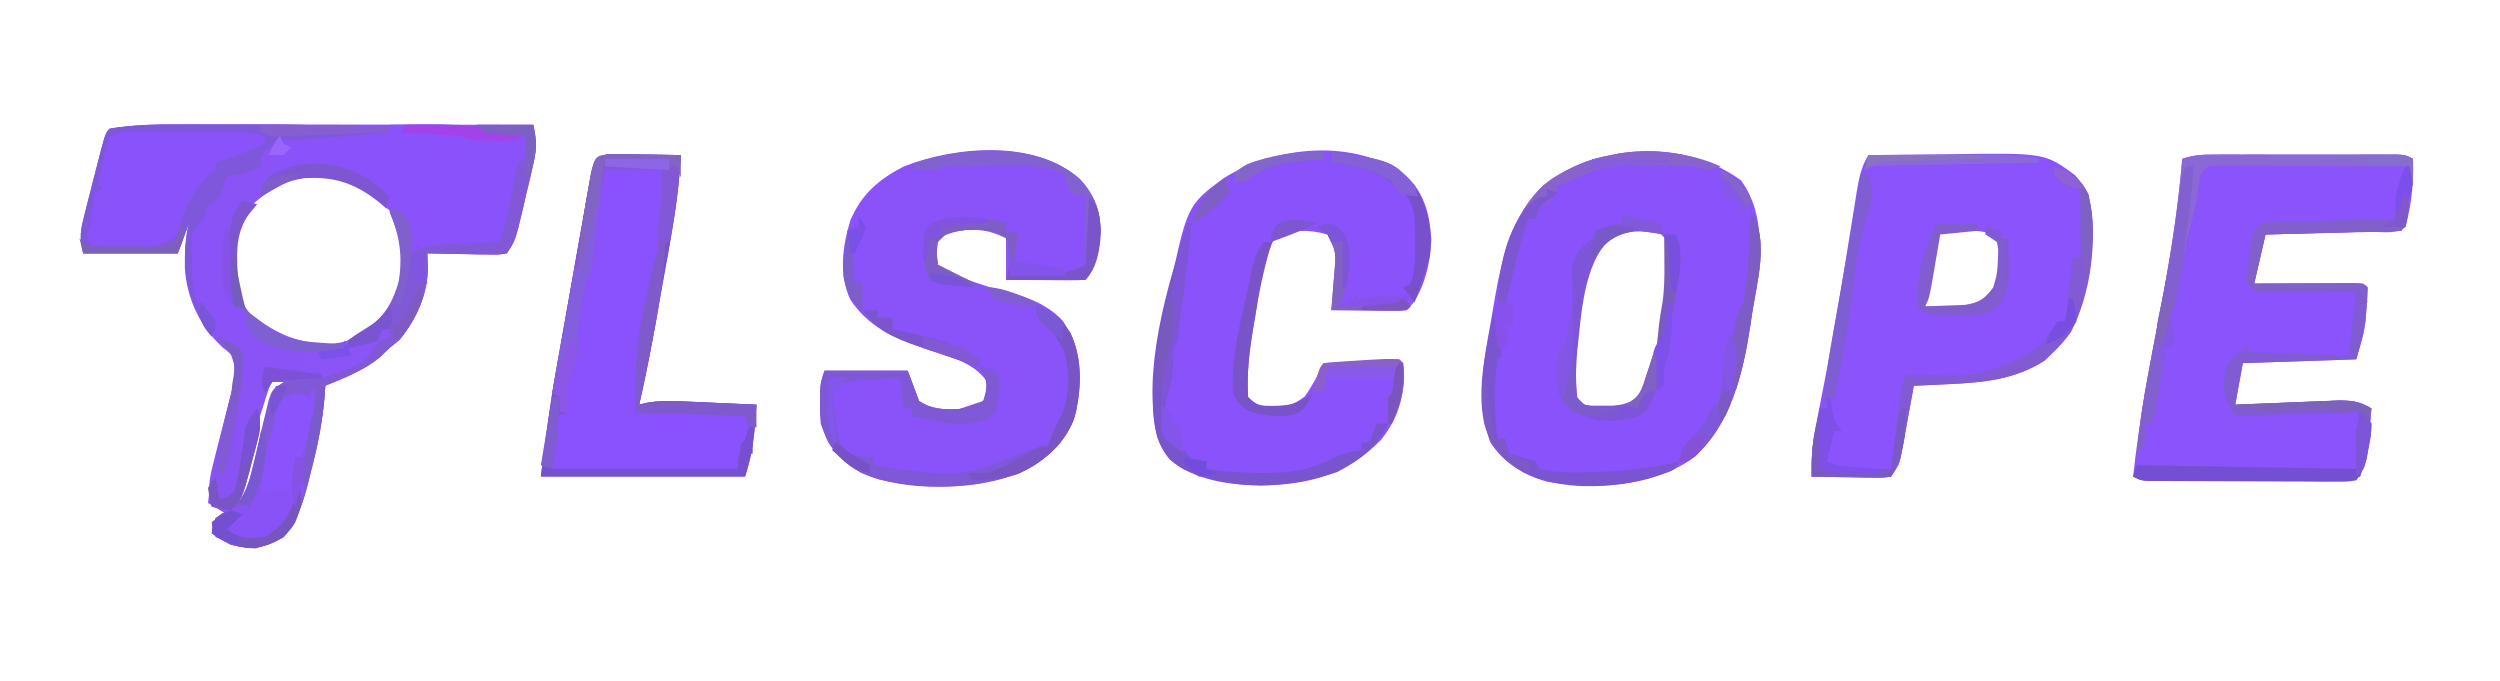 <?xml version="1.0" encoding="UTF-8"?>
<svg version="1.1" xmlns="http://www.w3.org/2000/svg" width="661" height="180">
<path d="M0 0 C1.016 -0 2.031 -0 3.077 -0 C6.41 0 9.743 0.008 13.076 0.016 C15.396 0.018 17.717 0.019 20.037 0.02 C26.126 0.024 32.215 0.034 38.305 0.045 C44.525 0.055 50.746 0.06 56.967 0.065 C69.16 0.075 81.352 0.092 93.545 0.114 C94.487 4.269 94.375 7.011 93.4 11.184 C93.135 12.327 92.871 13.471 92.598 14.649 C92.312 15.833 92.027 17.018 91.732 18.239 C91.458 19.431 91.185 20.623 90.902 21.852 C88.816 30.707 88.816 30.707 86.545 34.114 C84.39 34.454 84.39 34.454 81.756 34.406 C80.815 34.397 79.874 34.387 78.904 34.377 C77.919 34.352 76.935 34.327 75.92 34.301 C74.431 34.281 74.431 34.281 72.912 34.26 C70.456 34.225 68.001 34.175 65.545 34.114 C65.613 35.902 65.613 35.902 65.682 37.727 C65.674 44.903 62.652 51.574 58.107 57.051 C57.262 57.732 56.416 58.412 55.545 59.114 C54.679 59.939 53.812 60.764 52.92 61.614 C48.704 65.108 43.554 67.019 38.545 69.114 C38.505 69.771 38.466 70.428 38.425 71.104 C37.896 78.282 36.578 84.979 34.732 91.926 C34.484 92.923 34.236 93.92 33.98 94.948 C32.557 100.393 31.16 104.753 27.545 109.114 C22.522 112.051 19.169 112.572 13.545 111.114 C10.607 109.551 10.607 109.551 8.545 108.114 C8.857 106.176 8.857 106.176 9.545 104.114 C10.535 103.784 11.525 103.454 12.545 103.114 C10.895 102.124 9.245 101.134 7.545 100.114 C8.337 91.887 10.44 84.046 12.461 76.049 C12.727 74.973 12.993 73.898 13.268 72.789 C13.513 71.819 13.758 70.849 14.01 69.849 C14.535 67.167 14.744 64.837 14.545 62.114 C13.215 60.366 13.215 60.366 11.357 58.926 C5.351 53.358 1.889 46.021 1.412 37.832 C1.426 33.798 1.529 30.049 2.545 26.114 C1.555 28.754 0.565 31.394 -0.455 34.114 C-8.705 34.114 -16.955 34.114 -25.455 34.114 C-26.552 29.725 -26.155 27.941 -25.057 23.633 C-24.585 21.764 -24.585 21.764 -24.104 19.858 C-23.936 19.213 -23.768 18.568 -23.595 17.904 C-23.08 15.925 -22.579 13.942 -22.08 11.959 C-19.604 2.263 -19.604 2.263 -18.455 1.114 C-12.281 0.108 -6.245 -0.024 0 0 Z M18.682 21.727 C14.02 26.934 14.107 32.157 14.236 38.887 C14.846 45.262 17.301 49.227 21.982 53.489 C27.322 57.654 32.787 59.19 39.545 59.114 C45.628 58.001 50.239 55.619 54.545 51.114 C58.391 44.926 60.629 38.474 59.545 31.114 C57.152 23.869 53.4 18.615 46.545 15.114 C34.841 11.148 27.56 13.719 18.682 21.727 Z M4.545 20.114 C5.545 22.114 5.545 22.114 5.545 22.114 Z M24.545 67.114 C22.23 73.87 20.19 80.666 18.295 87.551 C18.014 88.543 17.733 89.535 17.443 90.557 C17.183 91.502 16.923 92.448 16.654 93.422 C16.298 94.703 16.298 94.703 15.935 96.01 C15.318 98.161 15.318 98.161 16.545 100.114 C19.905 94.361 21.197 88.176 22.732 81.739 C23.141 80.062 23.141 80.062 23.559 78.352 C24.227 75.607 24.889 72.861 25.545 70.114 C30 69.619 30 69.619 34.545 69.114 C34.545 68.784 34.545 68.454 34.545 68.114 C31.245 67.784 27.945 67.454 24.545 67.114 Z " fill="#8953F6" transform="translate(47.455,32.886)"/>
<path d="M0 0 C6.826 9.355 5.077 21.152 3.461 31.936 C3.288 33.029 3.115 34.123 2.938 35.25 C2.78 36.34 2.623 37.43 2.461 38.553 C0.518 51.126 -2.767 65.369 -13.125 73.75 C-23.932 81.065 -38.577 81.875 -51.125 79.688 C-57.391 78.024 -62.812 74.657 -66.312 69.188 C-70.02 58.529 -68.06 47.894 -66.079 37.043 C-65.689 34.885 -65.33 32.724 -64.973 30.561 C-62.997 19.222 -59.669 6.855 -50.016 -0.418 C-44.763 -3.538 -40.34 -5.635 -34.312 -6.688 C-33.663 -6.82 -33.013 -6.953 -32.344 -7.09 C-21 -8.973 -9.265 -6.761 0 0 Z M-36.5 15.875 C-43.873 25.791 -44.61 43.078 -44.711 55.027 C-44.468 57.349 -44.468 57.349 -43.094 59.105 C-39.582 61.485 -35.371 60.773 -31.312 60.312 C-27.522 58.942 -26.621 57.931 -24.82 54.324 C-22.947 49.748 -22.023 45.035 -21.125 40.188 C-20.953 39.264 -20.781 38.341 -20.603 37.389 C-18.723 26.889 -18.723 26.889 -19.312 16.312 C-21.175 13.852 -22.105 13.372 -25.125 12.5 C-29.71 12.23 -32.77 13.211 -36.5 15.875 Z " fill="#8A52FB" transform="translate(460.312,47.688)"/>
<path d="M0 0 C3.754 4.046 5.49 8.374 5.48 13.887 C5.065 19.149 4.011 21.599 1.484 26.652 C-5.446 26.652 -12.376 26.652 -19.516 26.652 C-19.516 23.022 -19.516 19.392 -19.516 15.652 C-24.205 13.308 -27.384 13.077 -32.516 13.652 C-35.609 14.554 -35.609 14.554 -37.516 16.652 C-37.933 19.779 -37.933 19.779 -37.516 22.652 C-30.841 26.317 -30.841 26.317 -23.641 28.652 C-16.931 30.128 -9.023 32.319 -4.391 37.652 C0.299 45.156 0.482 52.61 -0.945 61.254 C-2.792 67.89 -6.732 72.093 -12.363 75.902 C-23.952 82.375 -40.733 82.389 -53.402 79.344 C-59.067 77.49 -63.19 74.702 -66.516 69.652 C-68.261 65.968 -68.765 63.093 -68.703 59.027 C-68.697 58.086 -68.69 57.145 -68.684 56.176 C-68.516 53.652 -68.516 53.652 -67.516 50.652 C-60.256 50.652 -52.996 50.652 -45.516 50.652 C-44.526 53.292 -43.536 55.932 -42.516 58.652 C-38.56 61.365 -34.15 60.947 -29.516 60.652 C-27.074 60.144 -27.074 60.144 -25.516 58.652 C-24.346 56.304 -24.346 56.304 -24.516 53.652 C-28.034 48.123 -35.897 46.549 -41.777 44.535 C-49.539 41.777 -56.055 38.928 -60.699 31.848 C-63.8 25.205 -62.759 17.717 -60.676 10.906 C-57.71 3.972 -53.166 0.058 -46.516 -3.348 C-32.725 -8.74 -11.788 -10.481 0 0 Z " fill="#8A53FA" transform="translate(285.516,47.348)"/>
<path d="M0 0 C1.114 -0.003 2.229 -0.006 3.377 -0.01 C4.58 -0.008 5.784 -0.006 7.023 -0.003 C8.257 -0.004 9.491 -0.005 10.763 -0.006 C14.042 -0.007 17.32 -0.003 20.599 0.002 C22.613 0.004 24.626 0.002 26.639 -0.001 C30.496 -0.007 34.353 -0.006 38.211 -0.003 C39.416 -0.005 40.621 -0.007 41.863 -0.01 C42.974 -0.006 44.085 -0.003 45.23 0 C46.212 0.001 47.193 0.002 48.204 0.002 C50.551 0.129 50.551 0.129 52.551 1.129 C52.781 7.357 52.162 13.093 50.551 19.129 C48.519 21.161 44.373 20.386 41.578 20.446 C40.381 20.477 40.381 20.477 39.161 20.509 C36.603 20.574 34.046 20.633 31.488 20.692 C29.758 20.735 28.028 20.779 26.299 20.823 C22.049 20.93 17.8 21.031 13.551 21.129 C12.561 25.419 11.571 29.709 10.551 34.129 C12.632 34.118 14.714 34.106 16.859 34.094 C18.868 34.087 20.877 34.08 22.886 34.074 C24.285 34.069 25.685 34.063 27.085 34.054 C29.093 34.042 31.101 34.037 33.109 34.032 C34.924 34.024 34.924 34.024 36.775 34.016 C39.551 34.129 39.551 34.129 40.551 35.129 C40.512 37.007 40.394 38.883 40.238 40.754 C40.159 41.778 40.081 42.801 40 43.856 C39.551 47.129 39.551 47.129 37.551 54.129 C27.651 54.459 17.751 54.789 7.551 55.129 C6.891 58.759 6.231 62.389 5.551 66.129 C6.499 66.089 7.447 66.048 8.425 66.006 C11.95 65.859 15.476 65.723 19.003 65.592 C20.528 65.534 22.052 65.472 23.577 65.406 C25.771 65.311 27.965 65.231 30.16 65.153 C30.839 65.121 31.519 65.088 32.218 65.055 C35.874 64.94 38.447 65.109 41.551 67.129 C41.07 73.299 40.482 79.229 38.551 85.129 C35.486 86.151 33.401 86.256 30.193 86.259 C28.551 86.264 28.551 86.264 26.876 86.268 C25.695 86.266 24.514 86.264 23.297 86.262 C21.479 86.264 21.479 86.264 19.625 86.265 C17.062 86.266 14.499 86.264 11.936 86.26 C8.001 86.254 4.066 86.26 0.131 86.266 C-2.356 86.265 -4.842 86.264 -7.328 86.262 C-9.103 86.265 -9.103 86.265 -10.914 86.268 C-12.006 86.265 -13.097 86.262 -14.221 86.259 C-15.667 86.258 -15.667 86.258 -17.141 86.256 C-19.449 86.129 -19.449 86.129 -21.449 85.129 C-19.902 70.472 -17.112 56.084 -14.336 41.619 C-11.759 28.149 -9.611 14.799 -8.449 1.129 C-5.36 0.1 -3.237 0.003 0 0 Z " fill="#8A53FB" transform="translate(585.449,40.871)"/>
<path d="M0 0 C4.799 4.51 6.19 10.267 6.562 16.688 C6.354 22.896 4.589 30.911 0.125 35.375 C-1.938 35.602 -1.938 35.602 -4.445 35.57 C-5.341 35.564 -6.237 35.557 -7.16 35.551 C-8.097 35.534 -9.034 35.517 -10 35.5 C-10.945 35.491 -11.89 35.482 -12.863 35.473 C-15.201 35.449 -17.538 35.416 -19.875 35.375 C-19.78 34.266 -19.684 33.158 -19.586 32.016 C-19.473 30.552 -19.361 29.089 -19.25 27.625 C-19.186 26.895 -19.121 26.166 -19.055 25.414 C-18.589 20.037 -18.589 20.037 -20.875 15.375 C-25.985 13.972 -30.111 13.993 -34.875 16.375 C-38.188 22.675 -38.946 30.439 -40.062 37.375 C-40.24 38.404 -40.417 39.432 -40.6 40.492 C-41.594 46.527 -42.251 52.259 -41.875 58.375 C-39.405 60.845 -38.479 60.725 -35.062 60.812 C-31.237 60.73 -30.139 60.566 -26.938 58.25 C-24.889 55.394 -23.408 52.529 -21.875 49.375 C-18.563 49.179 -15.25 48.995 -11.938 48.812 C-10.519 48.728 -10.519 48.728 -9.072 48.643 C-8.173 48.594 -7.274 48.546 -6.348 48.496 C-5.515 48.449 -4.682 48.402 -3.824 48.353 C-1.875 48.375 -1.875 48.375 -0.875 49.375 C-0.179 57.034 -1.84 63.63 -6.746 69.684 C-15.751 78.961 -25.715 81.476 -38.5 81.75 C-46.889 81.551 -55.777 80.48 -62.5 74.984 C-67.435 69.208 -67.256 61.533 -66.73 54.324 C-66.074 47.692 -64.839 41.161 -63.562 34.625 C-63.262 33.082 -63.262 33.082 -62.955 31.508 C-58.052 7.77 -58.052 7.77 -48.547 0.625 C-34.868 -8.103 -13.574 -10.251 0 0 Z " fill="#8A52FB" transform="translate(371.875,46.625)"/>
<path d="M0 0 C5.334 -0.075 10.669 -0.129 16.003 -0.165 C17.813 -0.18 19.623 -0.2 21.432 -0.226 C46.663 -0.582 46.663 -0.582 54.625 5.312 C59.206 10.496 59.446 15.684 59.312 22.375 C58.41 32.842 56.999 44.502 49 52 C48.216 52.763 47.432 53.526 46.625 54.312 C38.747 59.377 30.329 60.147 21.188 60.562 C20.304 60.606 19.42 60.649 18.51 60.693 C16.34 60.799 14.17 60.9 12 61 C11.834 61.931 11.834 61.931 11.665 62.88 C11.159 65.692 10.642 68.502 10.125 71.312 C9.951 72.289 9.777 73.265 9.598 74.271 C9.337 75.678 9.337 75.678 9.07 77.113 C8.913 77.977 8.756 78.841 8.594 79.732 C8 82 8 82 6 85 C3.845 85.341 3.845 85.341 1.211 85.293 C0.27 85.283 -0.671 85.274 -1.641 85.264 C-2.625 85.239 -3.61 85.213 -4.625 85.188 C-6.114 85.167 -6.114 85.167 -7.633 85.146 C-10.089 85.111 -12.544 85.062 -15 85 C-15.098 80.429 -14.827 76.273 -13.934 71.793 C-13.699 70.586 -13.464 69.379 -13.222 68.136 C-13.094 67.494 -12.967 66.853 -12.835 66.192 C-10.757 55.72 -8.838 45.227 -7.113 34.691 C-6.957 33.741 -6.802 32.79 -6.641 31.81 C-5.871 27.097 -5.112 22.382 -4.361 17.665 C-4.079 15.928 -3.798 14.19 -3.516 12.453 C-3.392 11.657 -3.268 10.86 -3.141 10.039 C-2.543 6.389 -1.955 3.179 0 0 Z M19 20 C17.371 24.448 16.495 28.683 15.875 33.375 C15.707 34.62 15.54 35.865 15.367 37.148 C15.185 38.56 15.185 38.56 15 40 C23.214 40.845 23.214 40.845 31.008 38.992 C34.324 35.676 35.179 32.027 35.375 27.5 C35.328 23.85 35.328 23.85 33.188 20.938 C28.463 19.548 23.888 19.769 19 20 Z " fill="#8A53FB" transform="translate(494,41)"/>
<path d="M0 0 C0.869 0.01 1.739 0.021 2.634 0.032 C3.575 0.038 4.516 0.045 5.486 0.051 C6.471 0.068 7.456 0.085 8.47 0.102 C9.463 0.111 10.455 0.12 11.478 0.129 C13.934 0.153 16.389 0.186 18.845 0.227 C18.375 10.923 16.371 21.351 14.462 31.864 C13.907 34.917 13.361 37.971 12.816 41.026 C12.463 42.993 12.109 44.96 11.755 46.926 C11.594 47.826 11.432 48.727 11.266 49.654 C10.254 55.212 9.103 60.72 7.845 66.227 C8.543 66.06 9.24 65.892 9.959 65.719 C13.082 65.187 15.858 65.208 19.021 65.348 C20.178 65.396 21.335 65.445 22.527 65.495 C23.725 65.551 24.923 65.607 26.158 65.665 C27.375 65.717 28.593 65.769 29.847 65.823 C32.847 65.952 35.846 66.087 38.845 66.227 C38.43 73.004 38.016 78.715 35.845 85.227 C18.025 85.227 0.205 85.227 -18.155 85.227 C-16.98 75.832 -15.815 66.554 -14.15 57.25 C-14.029 56.57 -13.907 55.889 -13.782 55.188 C-13.658 54.492 -13.533 53.796 -13.405 53.079 C-13.143 51.604 -12.882 50.13 -12.621 48.655 C-12.079 45.604 -11.534 42.554 -10.987 39.504 C-10.286 35.594 -9.596 31.682 -8.909 27.769 C-8.376 24.742 -7.835 21.716 -7.293 18.69 C-7.035 17.246 -6.78 15.802 -6.527 14.358 C-6.176 12.354 -5.814 10.352 -5.452 8.351 C-5.249 7.213 -5.046 6.075 -4.837 4.903 C-4.024 1.713 -3.401 0.358 0 0 Z " fill="#8A52FC" transform="translate(161.155,40.773)"/>
<path d="M0 0 C12.101 -0.227 24.082 -0.415 36 2 C37 3 37 3 37.062 6.062 C37.042 7.032 37.021 8.001 37 9 C36.01 9.33 35.02 9.66 34 10 C34.06 11.243 34.06 11.243 34.121 12.512 C33.984 16.472 33.131 20.024 32.062 23.812 C31.88 24.492 31.698 25.172 31.51 25.873 C30.143 30.857 30.143 30.857 29 32 C27.633 32.144 26.26 32.227 24.887 32.281 C24.051 32.319 23.215 32.356 22.354 32.395 C21.034 32.447 21.034 32.447 19.688 32.5 C17.962 32.569 16.237 32.642 14.512 32.719 C13.743 32.749 12.974 32.779 12.182 32.811 C10.027 32.998 8.079 33.416 6 34 C6 35.98 6 37.96 6 40 C5.67 40 5.34 40 5 40 C5.023 39.348 5.046 38.695 5.07 38.023 C5.235 30.8 5.235 30.8 3 24 C0.983 22.866 0.983 22.866 -1 22 C-1.215 21.064 -1.215 21.064 -1.434 20.109 C-2.262 17.022 -4.343 15.807 -6.926 14.109 C-14.349 10.139 -21.89 10.985 -30 12 C-29.67 11.01 -29.34 10.02 -29 9 C-26.938 8.312 -26.938 8.312 -25 8 C-25.33 7.34 -25.66 6.68 -26 6 C-26.66 6.66 -27.32 7.32 -28 8 C-29.32 8 -30.64 8 -32 8 C-30.125 4.125 -30.125 4.125 -29 3 C-26.203 2.757 -23.428 2.574 -20.625 2.438 C-19.812 2.395 -19 2.353 -18.163 2.309 C-12.106 2.01 -6.064 1.88 0 2 C0 1.34 0 0.68 0 0 Z " fill="#8A52FB" transform="translate(103,33)"/>
<path d="M0 0 C4.95 0 9.9 0 15 0 C15.949 4.744 15.909 6.56 14.855 11.07 C14.591 12.214 14.326 13.357 14.053 14.535 C13.767 15.72 13.482 16.904 13.188 18.125 C12.914 19.317 12.64 20.51 12.357 21.738 C10.271 30.593 10.271 30.593 8 34 C5.845 34.341 5.845 34.341 3.211 34.293 C2.27 34.283 1.329 34.274 0.359 34.264 C-0.625 34.239 -1.61 34.213 -2.625 34.188 C-4.114 34.167 -4.114 34.167 -5.633 34.146 C-8.089 34.111 -10.544 34.062 -13 34 C-12.955 35.192 -12.91 36.385 -12.863 37.613 C-12.871 44.79 -15.893 51.461 -20.438 56.938 C-21.283 57.618 -22.129 58.299 -23 59 C-23.866 59.825 -24.733 60.65 -25.625 61.5 C-29.841 64.995 -34.991 66.906 -40 69 C-40.04 69.657 -40.079 70.314 -40.12 70.991 C-40.649 78.168 -41.967 84.866 -43.812 91.812 C-44.061 92.81 -44.309 93.807 -44.564 94.834 C-45.988 100.28 -47.385 104.64 -51 109 C-56.023 111.938 -59.375 112.458 -65 111 C-67.938 109.438 -67.938 109.438 -70 108 C-69.812 106.188 -69.812 106.188 -69 104 C-67.357 102.962 -65.688 101.964 -64 101 C-61.124 97.851 -60.25 94.887 -59.281 90.773 C-58.989 89.577 -58.696 88.381 -58.395 87.148 C-57.796 84.625 -57.2 82.102 -56.605 79.578 C-56.313 78.384 -56.02 77.191 -55.719 75.961 C-55.46 74.866 -55.202 73.77 -54.936 72.642 C-54 70 -54 70 -51 68 C-51.99 68 -52.98 68 -54 68 C-54.66 68.99 -55.32 69.98 -56 71 C-57 68 -57 68 -56.062 65.812 C-55.712 65.214 -55.361 64.616 -55 64 C-53.515 64.286 -53.515 64.286 -52 64.578 C-42.47 66.387 -42.47 66.387 -33.613 63.141 C-33.081 62.764 -32.549 62.388 -32 62 C-31.328 61.688 -30.657 61.376 -29.965 61.055 C-27.825 59.906 -26.737 58.775 -25.25 56.875 C-24.508 55.926 -23.765 54.977 -23 54 C-23.66 54 -24.32 54 -25 54 C-25.33 54.99 -25.66 55.98 -26 57 C-27.848 57.73 -27.848 57.73 -30.062 58.188 C-30.796 58.346 -31.529 58.505 -32.285 58.668 C-32.851 58.778 -33.417 58.887 -34 59 C-34 58.34 -34 57.68 -34 57 C-32.617 56.072 -31.192 55.208 -29.75 54.375 C-24.322 50.893 -22.175 47.08 -20.422 40.992 C-18.981 34.19 -20.333 29.223 -23 23 C-22.01 23 -21.02 23 -20 23 C-17.602 25.398 -17.657 26.333 -17.375 29.625 C-17.3 30.442 -17.225 31.26 -17.148 32.102 C-17.099 32.728 -17.05 33.355 -17 34 C-16.434 33.679 -15.868 33.357 -15.284 33.026 C-12.838 31.927 -11.118 31.694 -8.453 31.586 C-7.187 31.528 -7.187 31.528 -5.895 31.469 C-5.022 31.438 -4.149 31.407 -3.25 31.375 C-2.362 31.336 -1.474 31.298 -0.559 31.258 C1.627 31.164 3.813 31.078 6 31 C7.878 25.795 8.919 20.558 9.855 15.127 C10.175 13.405 10.581 11.7 11 10 C11.66 9.67 12.32 9.34 13 9 C13 7.02 13 5.04 13 3 C12.229 2.951 11.458 2.902 10.664 2.852 C9.661 2.777 8.658 2.702 7.625 2.625 C6.128 2.521 6.128 2.521 4.602 2.414 C2 2 2 2 0 0 Z " fill="#8159D6" transform="translate(126,33)"/>
<path d="M0 0 C0.765 -0.001 1.529 -0.002 2.317 -0.003 C3.936 -0.004 5.555 -0.002 7.174 0.002 C9.647 0.008 12.12 0.003 14.594 -0.004 C16.167 -0.003 17.74 -0.002 19.312 0 C20.051 -0.002 20.79 -0.004 21.551 -0.006 C24.936 0.009 28.053 0.073 31.289 1.133 C30.289 4.133 30.289 4.133 28.074 5.301 C27.176 5.637 26.277 5.974 25.352 6.32 C24.456 6.664 23.56 7.009 22.637 7.363 C20.289 8.133 20.289 8.133 18.289 8.133 C18.289 8.793 18.289 9.453 18.289 10.133 C17.547 10.669 16.804 11.205 16.039 11.758 C11.707 15.5 9.896 20.085 8.289 25.508 C7.289 28.133 7.289 28.133 5.497 29.285 C3.135 30.192 1.48 30.364 -1.039 30.328 C-1.838 30.322 -2.638 30.315 -3.461 30.309 C-4.286 30.292 -5.111 30.275 -5.961 30.258 C-6.801 30.249 -7.642 30.24 -8.508 30.23 C-10.576 30.207 -12.643 30.171 -14.711 30.133 C-15.041 28.153 -15.371 26.173 -15.711 24.133 C-15.381 24.133 -15.051 24.133 -14.711 24.133 C-14.587 22.833 -14.463 21.534 -14.336 20.195 C-14.125 17.98 -14.125 17.98 -13.711 16.133 C-13.051 15.803 -12.391 15.473 -11.711 15.133 C-12.041 14.473 -12.371 13.813 -12.711 13.133 C-12.354 11.096 -11.903 9.076 -11.398 7.07 C-11.002 5.444 -11.002 5.444 -10.598 3.785 C-8.91 -1.264 -4.586 -0.012 0 0 Z " fill="#8952FA" transform="translate(38.711,34.867)"/>
<path d="M0 0 C0.869 0.01 1.739 0.021 2.634 0.032 C3.575 0.038 4.516 0.045 5.486 0.051 C6.471 0.068 7.456 0.085 8.47 0.102 C9.463 0.111 10.455 0.12 11.478 0.129 C13.934 0.153 16.389 0.186 18.845 0.227 C18.375 10.923 16.371 21.351 14.462 31.864 C13.907 34.917 13.361 37.971 12.816 41.026 C12.463 42.993 12.109 44.96 11.755 46.926 C11.594 47.826 11.432 48.727 11.266 49.654 C10.254 55.212 9.103 60.72 7.845 66.227 C8.543 66.06 9.24 65.892 9.959 65.719 C13.082 65.187 15.858 65.208 19.021 65.348 C20.178 65.396 21.335 65.445 22.527 65.495 C23.725 65.551 24.923 65.607 26.158 65.665 C27.375 65.717 28.593 65.769 29.847 65.823 C32.847 65.952 35.846 66.087 38.845 66.227 C38.43 73.004 38.016 78.715 35.845 85.227 C18.025 85.227 0.205 85.227 -18.155 85.227 C-16.98 75.832 -15.815 66.554 -14.15 57.25 C-14.029 56.57 -13.907 55.889 -13.782 55.188 C-13.658 54.492 -13.533 53.796 -13.405 53.079 C-13.143 51.604 -12.882 50.13 -12.621 48.655 C-12.079 45.604 -11.534 42.554 -10.987 39.504 C-10.286 35.594 -9.596 31.682 -8.909 27.769 C-8.376 24.742 -7.835 21.716 -7.293 18.69 C-7.035 17.246 -6.78 15.802 -6.527 14.358 C-6.176 12.354 -5.814 10.352 -5.452 8.351 C-5.249 7.213 -5.046 6.075 -4.837 4.903 C-4.024 1.713 -3.401 0.358 0 0 Z M-1.155 3.227 C-2.774 7 -3.484 10.308 -3.874 14.407 C-4.234 18.022 -4.687 21.624 -5.155 25.227 C-5.32 26.526 -5.485 27.826 -5.655 29.165 C-6.155 32.227 -6.155 32.227 -7.155 33.227 C-8.768 39.945 -9.444 46.712 -9.811 53.598 C-10.155 56.227 -10.155 56.227 -11.209 58.309 C-12.368 60.66 -12.206 61.921 -11.78 64.477 C-11.574 65.715 -11.367 66.952 -11.155 68.227 C-12.64 68.722 -12.64 68.722 -14.155 69.227 C-14.325 70.622 -14.491 72.018 -14.655 73.415 C-14.748 74.192 -14.84 74.969 -14.936 75.77 C-15.157 78.247 -15.155 80.74 -15.155 83.227 C1.015 83.227 17.185 83.227 33.845 83.227 C34.175 80.917 34.505 78.607 34.845 76.227 C35.505 75.897 36.165 75.567 36.845 75.227 C36.888 73.228 36.886 71.227 36.845 69.227 C35.753 67.909 35.753 67.909 33.07 68.114 C31.86 68.119 30.65 68.124 29.404 68.129 C28.099 68.133 26.793 68.136 25.449 68.139 C24.06 68.148 22.671 68.156 21.283 68.165 C19.89 68.17 18.498 68.174 17.105 68.178 C13.685 68.19 10.265 68.207 6.845 68.227 C7.221 57.533 8.308 47.65 10.845 37.227 C11.913 32.327 12.646 27.37 13.408 22.415 C13.546 21.55 13.685 20.686 13.828 19.795 C14.633 14.542 15.082 9.543 14.845 4.227 C13.682 2.835 13.682 2.835 10.466 3.129 C9.072 3.136 7.677 3.148 6.283 3.165 C5.216 3.171 5.216 3.171 4.128 3.178 C2.367 3.19 0.606 3.208 -1.155 3.227 Z " fill="#7651CE" transform="translate(161.155,40.773)"/>
<path d="M0 0 C1.626 4.228 0.655 5.036 -1 10 C-12.88 10.33 -24.76 10.66 -37 11 C-37.99 15.29 -38.98 19.58 -40 24 C-37.918 23.988 -35.836 23.977 -33.691 23.965 C-31.683 23.958 -29.674 23.951 -27.665 23.945 C-26.265 23.94 -24.865 23.933 -23.466 23.925 C-21.458 23.912 -19.449 23.907 -17.441 23.902 C-15.627 23.894 -15.627 23.894 -13.776 23.886 C-11 24 -11 24 -10 25 C-10.038 26.877 -10.157 28.754 -10.312 30.625 C-10.391 31.649 -10.47 32.672 -10.551 33.727 C-11 37 -11 37 -13 44 C-22.9 44.33 -32.8 44.66 -43 45 C-43.66 48.63 -44.32 52.26 -45 56 C-44.052 55.959 -43.103 55.918 -42.126 55.876 C-38.6 55.73 -35.074 55.593 -31.548 55.463 C-30.023 55.405 -28.498 55.342 -26.974 55.276 C-24.78 55.182 -22.585 55.101 -20.391 55.023 C-19.372 54.975 -19.372 54.975 -18.332 54.926 C-14.676 54.811 -12.103 54.979 -9 57 C-9.48 63.169 -10.069 69.1 -12 75 C-15.064 76.021 -17.149 76.127 -20.358 76.129 C-21.999 76.134 -21.999 76.134 -23.674 76.139 C-24.856 76.137 -26.037 76.135 -27.254 76.133 C-29.072 76.134 -29.072 76.134 -30.926 76.136 C-33.489 76.136 -36.052 76.135 -38.615 76.13 C-42.55 76.125 -46.485 76.13 -50.42 76.137 C-52.906 76.136 -55.393 76.135 -57.879 76.133 C-59.654 76.136 -59.654 76.136 -61.465 76.139 C-62.556 76.136 -63.647 76.133 -64.772 76.129 C-66.217 76.128 -66.217 76.128 -67.692 76.127 C-70 76 -70 76 -72 75 C-71.67 74.01 -71.34 73.02 -71 72 C-51.86 72.33 -32.72 72.66 -13 73 C-13 69.7 -13 66.4 -13 63 C-12.67 61.35 -12.34 59.7 -12 58 C-28.335 58.495 -28.335 58.495 -45 59 C-48.139 53.769 -48.464 52.64 -47.66 47.094 C-46.665 43.939 -44.778 42.638 -42 41 C-41.505 41.495 -41.505 41.495 -41 42 C-39.075 42.158 -37.145 42.251 -35.215 42.316 C-33.46 42.379 -33.46 42.379 -31.67 42.443 C-30.438 42.483 -29.207 42.522 -27.938 42.562 C-26.702 42.606 -25.466 42.649 -24.193 42.693 C-21.129 42.8 -18.065 42.9 -15 43 C-14.34 37.39 -13.68 31.78 -13 26 C-15.889 26.035 -15.889 26.035 -18.836 26.07 C-21.349 26.089 -23.862 26.107 -26.375 26.125 C-27.646 26.142 -28.917 26.159 -30.227 26.176 C-32.044 26.185 -32.044 26.185 -33.898 26.195 C-35.019 26.206 -36.14 26.216 -37.294 26.227 C-40 26 -40 26 -42 24 C-42.012 22.012 -42.012 22.012 -41.688 19.688 C-41.521 18.485 -41.521 18.485 -41.352 17.258 C-41.236 16.513 -41.12 15.768 -41 15 C-40.856 14.031 -40.711 13.061 -40.562 12.062 C-40 10 -40 10 -38 8 C-35.352 7.755 -32.801 7.627 -30.148 7.586 C-29.374 7.567 -28.6 7.547 -27.803 7.527 C-25.327 7.467 -22.851 7.421 -20.375 7.375 C-18.698 7.337 -17.021 7.298 -15.344 7.258 C-11.229 7.162 -7.115 7.078 -3 7 C-2.01 4.69 -1.02 2.38 0 0 Z " fill="#805BD4" transform="translate(636,51)"/>
<path d="M0 0 C0.33 0 0.66 0 1 0 C1.277 6.796 0.254 13.352 -0.75 20.062 C-0.986 21.8 -0.986 21.8 -1.227 23.572 C-2.136 29.663 -2.837 34.341 -7 39 C-12.023 41.938 -15.375 42.458 -21 41 C-23.938 39.438 -23.938 39.438 -26 38 C-25.812 36.188 -25.812 36.188 -25 34 C-22.657 32.29 -20.927 31.065 -17.996 30.859 C-15.629 30.105 -15.629 30.105 -14.586 26.902 C-14.165 25.586 -13.762 24.264 -13.375 22.938 C-13.163 22.256 -12.952 21.574 -12.734 20.872 C-10.024 12.582 -10.024 12.582 -9 4 C-6.75 2.25 -6.75 2.25 -4 1 C-1.688 1.312 -1.688 1.312 0 2 C0 1.34 0 0.68 0 0 Z " fill="#8952F7" transform="translate(82,103)"/>
<path d="M0 0 C4.439 1.356 6.416 3.168 9 7 C12.35 13.976 11.989 22.505 9.938 29.875 C7.27 36.668 1.773 41.301 -4.797 44.223 C-16.967 48.517 -33.965 49.212 -46.02 44.152 C-51.809 41.142 -54.951 37.085 -57 31 C-57.23 28.211 -57.23 28.211 -57.188 25.375 C-57.181 24.434 -57.175 23.493 -57.168 22.523 C-57 20 -57 20 -56 17 C-48.74 17 -41.48 17 -34 17 C-33.01 19.64 -32.02 22.28 -31 25 C-27.045 27.712 -22.634 27.294 -18 27 C-15.558 26.492 -15.558 26.492 -14 25 C-12.912 22.046 -12.748 20.622 -13.938 17.688 C-14.463 16.852 -14.463 16.852 -15 16 C-11.125 16.875 -11.125 16.875 -10 18 C-9.725 21.578 -9.828 24.434 -10.875 27.875 C-13.806 30.806 -16.164 30.859 -20.215 31.086 C-24.606 30.95 -28.755 30.093 -33 29 C-33 28.34 -33 27.68 -33 27 C-33.66 27 -34.32 27 -35 27 C-35.33 24.36 -35.66 21.72 -36 19 C-38.251 19.114 -40.5 19.242 -42.75 19.375 C-44.003 19.445 -45.256 19.514 -46.547 19.586 C-49.61 19.953 -51.42 20.397 -54 22 C-53.745 24.273 -53.47 26.543 -53.188 28.812 C-53.037 30.077 -52.886 31.342 -52.73 32.645 C-52.014 35.936 -51.744 37.153 -49 39 C-45.892 39.727 -45.892 39.727 -43 40 C-43 40.66 -43 41.32 -43 42 C-19.905 45.482 -19.905 45.482 1 37 C1.66 37 2.32 37 3 37 C3.268 36.319 3.536 35.639 3.812 34.938 C5 32 5 32 6.625 28.875 C8.935 23.437 9.06 17.261 7.238 11.656 C5.391 7.743 3.184 4.956 0 2 C0 1.34 0 0.68 0 0 Z " fill="#7E58D5" transform="translate(274,81)"/>
<path d="M0 0 C1.517 -0.001 1.517 -0.001 3.065 -0.003 C5.201 -0.004 7.338 -0.002 9.474 0.002 C12.682 0.008 15.89 0.003 19.098 -0.004 C31.217 -0.007 43.261 0.289 55.352 1.133 C55.352 1.463 55.352 1.793 55.352 2.133 C51.456 2.47 47.56 2.802 43.664 3.133 C42.01 3.276 42.01 3.276 40.322 3.422 C39.256 3.512 38.189 3.602 37.09 3.695 C36.111 3.779 35.131 3.863 34.122 3.949 C31.352 4.133 31.352 4.133 28.669 4.047 C25.23 4.174 23.725 5.76 21.352 8.133 C21.352 9.123 21.352 10.113 21.352 11.133 C16.656 13.089 16.656 13.089 14.164 13.445 C12.069 13.998 12.069 13.998 11.227 16.57 C10.938 17.416 10.649 18.262 10.352 19.133 C9.692 19.793 9.032 20.453 8.352 21.133 C8.022 21.133 7.692 21.133 7.352 21.133 C6.692 23.443 6.032 25.753 5.352 28.133 C4.692 28.133 4.032 28.133 3.352 28.133 C3.682 34.403 4.012 40.673 4.352 47.133 C5.012 47.133 5.672 47.133 6.352 47.133 C8.039 49.383 8.039 49.383 9.352 52.133 C8.934 54.305 8.934 54.305 8.352 56.133 C2.118 47.187 0.082 38.911 1.852 28.07 C2.017 27.431 2.182 26.792 2.352 26.133 C1.362 28.773 0.372 31.413 -0.648 34.133 C-8.898 34.133 -17.148 34.133 -25.648 34.133 C-26.746 29.744 -26.349 27.961 -25.25 23.652 C-24.778 21.784 -24.778 21.784 -24.297 19.877 C-24.129 19.232 -23.961 18.587 -23.788 17.923 C-23.273 15.944 -22.772 13.962 -22.273 11.979 C-19.798 2.282 -19.798 2.282 -18.648 1.133 C-12.414 0.116 -6.306 -0.013 0 0 Z M-18.648 3.133 C-19.604 6.132 -19.604 6.132 -20.336 9.633 C-20.608 10.819 -20.88 12.005 -21.16 13.227 C-21.321 14.186 -21.482 15.145 -21.648 16.133 C-21.318 16.463 -20.988 16.793 -20.648 17.133 C-21.638 17.628 -21.638 17.628 -22.648 18.133 C-22.938 20.125 -23.221 22.12 -23.402 24.125 C-23.648 26.133 -23.648 26.133 -24.648 29.133 C-24.318 30.123 -23.988 31.113 -23.648 32.133 C-20.732 32.187 -17.816 32.226 -14.898 32.258 C-14.073 32.275 -13.248 32.291 -12.398 32.309 C-11.599 32.315 -10.8 32.321 -9.977 32.328 C-8.877 32.344 -8.877 32.344 -7.755 32.36 C-5.302 32.095 -3.735 31.437 -1.648 30.133 C-0.375 27.879 -0.375 27.879 0.477 25.258 C2.669 19.187 4.222 16.183 9.352 12.133 C9.352 11.473 9.352 10.813 9.352 10.133 C10.197 9.865 11.043 9.597 11.914 9.32 C15.49 8.085 18.89 6.656 22.352 5.133 C22.352 4.473 22.352 3.813 22.352 3.133 C18.422 1.846 14.461 1.989 10.375 2 C9.609 1.999 8.842 1.998 8.052 1.997 C6.437 1.996 4.821 1.998 3.206 2.002 C0.728 2.008 -1.749 2.002 -4.227 1.996 C-5.797 1.997 -7.367 1.998 -8.938 2 C-9.68 1.998 -10.423 1.996 -11.188 1.994 C-15.045 1.941 -15.045 1.941 -18.648 3.133 Z M4.352 20.133 C5.352 22.133 5.352 22.133 5.352 22.133 Z " fill="#7F57DA" transform="translate(47.648,32.867)"/>
<path d="M0 0 C4.654 1.635 7.008 2.963 9.188 7.438 C11.794 18.866 9.947 33.28 4.574 43.789 C3.167 45.731 1.747 47.362 0 49 C-0.784 49.763 -1.567 50.526 -2.375 51.312 C-10.253 56.377 -18.671 57.147 -27.812 57.562 C-28.696 57.606 -29.58 57.649 -30.49 57.693 C-32.66 57.799 -34.83 57.9 -37 58 C-37.166 58.931 -37.166 58.931 -37.335 59.88 C-37.841 62.692 -38.358 65.502 -38.875 68.312 C-39.049 69.289 -39.223 70.265 -39.402 71.271 C-39.663 72.678 -39.663 72.678 -39.93 74.113 C-40.087 74.977 -40.244 75.841 -40.406 76.732 C-41 79 -41 79 -43 82 C-45.155 82.341 -45.155 82.341 -47.789 82.293 C-48.73 82.283 -49.671 82.274 -50.641 82.264 C-51.625 82.239 -52.61 82.213 -53.625 82.188 C-55.114 82.167 -55.114 82.167 -56.633 82.146 C-59.089 82.111 -61.544 82.062 -64 82 C-64.085 77.693 -63.922 73.771 -63 69.562 C-62.814 68.698 -62.629 67.833 -62.438 66.941 C-62.293 66.301 -62.149 65.66 -62 65 C-61.67 65 -61.34 65 -61 65 C-61.33 69.95 -61.66 74.9 -62 80 C-55.73 80 -49.46 80 -43 80 C-42.795 78.363 -42.59 76.726 -42.379 75.039 C-42.107 72.901 -41.835 70.763 -41.562 68.625 C-41.428 67.545 -41.293 66.465 -41.154 65.352 C-41.022 64.32 -40.89 63.289 -40.754 62.227 C-40.633 61.273 -40.513 60.32 -40.389 59.338 C-40 57 -40 57 -39 55 C-37.721 55.035 -36.443 55.07 -35.125 55.105 C-33.417 55.134 -31.708 55.161 -30 55.188 C-28.741 55.225 -28.741 55.225 -27.457 55.264 C-18.226 55.371 -10.671 52.114 -3 47 C-2.34 46.01 -1.68 45.02 -1 44 C-0.34 43.01 0.32 42.02 1 41 C1.66 41 2.32 41 3 41 C3.66 35.39 4.32 29.78 5 24 C5.66 24 6.32 24 7 24 C7 18.06 7 12.12 7 6 C5.68 5.67 4.36 5.34 3 5 C1.25 3.562 1.25 3.562 0 2 C0 1.34 0 0.68 0 0 Z " fill="#825AD4" transform="translate(543,44)"/>
<path d="M0 0 C0.869 0.01 1.739 0.021 2.634 0.032 C3.575 0.038 4.516 0.045 5.486 0.051 C6.471 0.068 7.456 0.085 8.47 0.102 C9.463 0.111 10.455 0.12 11.478 0.129 C13.934 0.153 16.389 0.186 18.845 0.227 C18.329 8.015 17.396 15.576 15.845 23.227 C15.185 23.227 14.525 23.227 13.845 23.227 C13.515 23.887 13.185 24.547 12.845 25.227 C12.768 20.649 12.948 16.711 13.845 12.227 C13.93 9.554 13.891 6.903 13.845 4.227 C8.895 4.227 3.945 4.227 -1.155 4.227 C-2.009 7.644 -2.47 10.88 -2.838 14.372 C-3.24 17.995 -3.689 21.611 -4.155 25.227 C-4.32 26.526 -4.485 27.826 -4.655 29.165 C-5.155 32.227 -5.155 32.227 -6.155 33.227 C-7.768 39.945 -8.444 46.712 -8.811 53.598 C-9.16 56.269 -9.948 57.858 -11.155 60.227 C-11.394 62.36 -11.394 62.36 -11.28 64.477 C-11.239 65.715 -11.197 66.952 -11.155 68.227 C-11.815 68.227 -12.475 68.227 -13.155 68.227 C-13.155 66.907 -13.155 65.587 -13.155 64.227 C-13.815 63.897 -14.475 63.567 -15.155 63.227 C-13.764 55.307 -12.366 47.388 -10.956 39.47 C-10.301 35.794 -9.65 32.118 -9.005 28.44 C-8.383 24.892 -7.754 21.346 -7.119 17.8 C-6.877 16.446 -6.639 15.091 -6.403 13.735 C-6.074 11.84 -5.733 9.947 -5.392 8.054 C-5.201 6.974 -5.01 5.895 -4.813 4.783 C-4.007 1.651 -3.33 0.351 0 0 Z " fill="#8358D6" transform="translate(161.155,40.773)"/>
<path d="M0 0 C1.114 -0.003 2.229 -0.006 3.377 -0.01 C4.58 -0.008 5.784 -0.006 7.023 -0.003 C8.257 -0.004 9.491 -0.005 10.763 -0.006 C14.042 -0.007 17.32 -0.003 20.599 0.002 C22.613 0.004 24.626 0.002 26.639 -0.001 C30.496 -0.007 34.353 -0.006 38.211 -0.003 C39.416 -0.005 40.621 -0.007 41.863 -0.01 C42.974 -0.006 44.085 -0.003 45.23 0 C46.212 0.001 47.193 0.002 48.204 0.002 C50.551 0.129 50.551 0.129 52.551 1.129 C52.551 3.439 52.551 5.749 52.551 8.129 C52.221 8.129 51.891 8.129 51.551 8.129 C51.551 6.479 51.551 4.829 51.551 3.129 C44.039 3.079 36.528 3.044 29.016 3.02 C26.459 3.009 23.902 2.996 21.345 2.979 C17.677 2.954 14.008 2.943 10.34 2.934 C9.191 2.924 8.042 2.913 6.858 2.903 C5.797 2.903 4.736 2.902 3.643 2.902 C2.237 2.896 2.237 2.896 0.803 2.889 C-1.651 2.912 -1.651 2.912 -3.449 5.129 C-4.061 7.551 -4.061 7.551 -4.449 10.317 C-4.941 13.454 -5.527 16.397 -6.418 19.45 C-7.77 24.275 -8.527 29.132 -9.305 34.077 C-10.244 39.735 -10.244 39.735 -11.481 42.106 C-13.095 45.479 -13.118 49.126 -13.449 52.817 C-14.068 59.056 -14.872 65.046 -16.449 71.129 C-17.109 71.129 -17.769 71.129 -18.449 71.129 C-18.408 72.078 -18.367 73.027 -18.324 74.004 C-18.449 77.129 -18.449 77.129 -20.449 79.129 C-19.863 72.022 -18.804 65.101 -17.453 58.102 C-17.055 55.988 -16.658 53.874 -16.26 51.76 C-15.64 48.489 -15.017 45.218 -14.391 41.948 C-11.797 28.369 -9.615 14.91 -8.449 1.129 C-5.36 0.1 -3.237 0.003 0 0 Z " fill="#8A68D6" transform="translate(585.449,40.871)"/>
<path d="M0 0 C0.33 0 0.66 0 1 0 C0.328 7.211 -0.528 14.386 -1.5 21.562 C-1.63 22.558 -1.76 23.554 -1.895 24.58 C-2.086 25.996 -2.086 25.996 -2.281 27.441 C-2.395 28.294 -2.509 29.147 -2.627 30.026 C-3 32 -3 32 -4 33 C-3.979 34.217 -3.959 35.434 -3.938 36.688 C-3.892 39.518 -4.051 41.146 -5 43.875 C-6.403 48.26 -6.162 52.434 -6 57 C-5.01 57.33 -4.02 57.66 -3 58 C-2.175 58.846 -1.35 59.691 -0.5 60.562 C1.776 63.349 1.776 63.349 5 63 C5 63.66 5 64.32 5 65 C11.047 65.768 16.906 66.233 23 66 C23.742 65.972 24.485 65.943 25.25 65.914 C30.391 65.539 34.353 64.159 38.98 61.922 C41.284 60.87 43.491 60.324 46 60 C46 59.34 46 58.68 46 58 C46.66 58 47.32 58 48 58 C48.66 56.35 49.32 54.7 50 53 C50.99 53 51.98 53 53 53 C50.397 59.013 45.245 62.816 39.562 65.812 C26.155 70.282 11.981 70.966 -1.125 65.039 C-4.741 62.915 -6.527 60.607 -8 56.688 C-12.15 38.947 -5.401 16.868 0 0 Z " fill="#7855CD" transform="translate(314,59)"/>
<path d="M0 0 C3.3 0.66 6.6 1.32 10 2 C10.33 2.99 10.66 3.98 11 5 C9.804 4.794 8.607 4.588 7.375 4.375 C3.414 3.884 0.677 4.29 -3 6 C-10.429 12.397 -10.919 26.75 -12 36 C-12.412 42.009 -12.412 42.009 -12 48 C-10.202 50.211 -10.202 50.211 -7.758 50.266 C-6.889 50.26 -6.02 50.255 -5.125 50.25 C-4.261 50.255 -3.398 50.26 -2.508 50.266 C0.254 49.973 1.757 49.646 4 48 C5.348 45.38 5.348 45.38 6.25 42.375 C6.753 40.871 6.753 40.871 7.266 39.336 C7.508 38.565 7.75 37.794 8 37 C8.33 37 8.66 37 9 37 C9.342 42.702 9.433 47.146 6 52 C2.025 54.499 -2.427 54.564 -7 54 C-11.489 52.777 -14.574 51.049 -17 47 C-17.363 44.562 -17.363 44.562 -17.312 42 C-17.309 41.154 -17.305 40.309 -17.301 39.438 C-16.977 36.816 -16.212 35.329 -15 33 C-12.783 26.615 -13.019 21.192 -13.418 14.523 C-12.89 10.069 -11.381 8.813 -8 6 C-7.505 5.423 -7.01 4.845 -6.5 4.25 C-4.467 2.556 -2.582 2.349 0 2 C0 1.34 0 0.68 0 0 Z " fill="#7E55D9" transform="translate(429,57)"/>
<path d="M0 0 C4.875 1.75 4.875 1.75 6 4 C6.059 7.144 6.021 10.271 5.961 13.414 C5.921 16.768 5.948 19.794 7 23 C8.32 23.33 9.64 23.66 11 24 C11 27.3 11 30.6 11 34 C5.441 32.61 5.441 32.61 3 31 C1.953 28.836 1.953 28.836 1.25 26.375 C0.886 25.149 0.886 25.149 0.516 23.898 C0.26 22.959 0.26 22.959 0 22 C-0.66 22 -1.32 22 -2 22 C-3.215 18.17 -3.203 14.433 -3.25 10.438 C-3.271 9.765 -3.291 9.093 -3.312 8.4 C-3.352 3.456 -3.352 3.456 -1.484 1.035 C-0.995 0.694 -0.505 0.352 0 0 Z " fill="#8953F8" transform="translate(54,58)"/>
<path d="M0 0 C0.33 0 0.66 0 1 0 C1.428 6.415 -0.143 11.886 -2 18 C-2.66 18 -3.32 18 -4 18 C-4 20.97 -4 23.94 -4 27 C-4.742 26.794 -5.485 26.587 -6.25 26.375 C-9.378 25.948 -10.326 26.503 -13 28 C-12.634 21.367 -11.759 15.396 -9.621 9.094 C-8.858 6.885 -8.858 6.885 -9 4 C-6.75 2.25 -6.75 2.25 -4 1 C-1.688 1.312 -1.688 1.312 0 2 C0 1.34 0 0.68 0 0 Z " fill="#8A53FB" transform="translate(82,103)"/>
<path d="M0 0 C2.915 1.074 4.778 1.778 7 4 C7.465 10.155 6.449 15.897 5.34 21.949 C5.006 24.946 5.232 27.105 6 30 C6.66 30 7.32 30 8 30 C7.938 29.113 7.876 28.226 7.812 27.312 C8.02 23.655 8.916 21.952 11 19 C12.022 22.172 11.947 24.197 11.109 27.406 C10.894 28.233 10.679 29.059 10.457 29.91 C10.224 30.765 9.99 31.619 9.75 32.5 C9.532 33.355 9.314 34.209 9.09 35.09 C7.037 42.784 7.037 42.784 4 46 C2.35 45.67 0.7 45.34 -1 45 C-2.226 40.667 -1.683 37.67 -0.566 33.344 C-0.247 32.074 0.072 30.804 0.4 29.496 C0.745 28.164 1.091 26.832 1.438 25.5 C2.11 22.887 2.774 20.272 3.434 17.656 C3.733 16.499 4.033 15.342 4.342 14.15 C5.479 8.999 5.479 8.999 3.906 4.199 C3.21 3.451 3.21 3.451 2.5 2.688 C1.675 1.801 0.85 0.914 0 0 Z " fill="#8853F2" transform="translate(57,89)"/>
<path d="M0 0 C0.33 0 0.66 0 1 0 C1.194 1.979 1.38 3.958 1.562 5.938 C1.667 7.04 1.771 8.142 1.879 9.277 C1.919 10.176 1.959 11.074 2 12 C1.67 12.33 1.34 12.66 1 13 C-0.045 20.15 -0.069 26.87 1 34 C1.66 34 2.32 34 3 34 C3.33 35.32 3.66 36.64 4 38 C5.702 38.433 5.702 38.433 7.438 38.875 C8.613 39.246 9.789 39.617 11 40 C11.33 40.66 11.66 41.32 12 42 C17.636 43.232 23.081 43.011 28.812 42.688 C30.136 42.618 30.136 42.618 31.485 42.547 C37.478 42.192 43.164 41.459 49 40 C48 42 48 42 46.145 42.816 C45.375 43.063 44.605 43.309 43.812 43.562 C43.056 43.811 42.299 44.06 41.52 44.316 C30.901 47.197 17.569 47.899 7.559 42.742 C2.096 39.393 -0.728 36.388 -2.547 30.113 C-4.676 20.181 -1.923 9.763 0 0 Z " fill="#7A54D1" transform="translate(395,82)"/>
<path d="M0 0 C3.754 4.046 5.49 8.374 5.48 13.887 C5.065 19.149 4.011 21.599 1.484 26.652 C-5.446 26.652 -12.376 26.652 -19.516 26.652 C-19.186 25.332 -18.856 24.012 -18.516 22.652 C-18.516 23.642 -18.516 24.632 -18.516 25.652 C-15.931 25.538 -13.349 25.411 -10.766 25.277 C-10.036 25.246 -9.306 25.215 -8.555 25.184 C-4.508 24.963 -2.217 24.503 1.484 22.652 C1.484 16.712 1.484 10.772 1.484 4.652 C0.164 4.322 -1.156 3.992 -2.516 3.652 C-2.804 2.848 -3.093 2.044 -3.391 1.215 C-4.282 -1.609 -4.282 -1.609 -7.194 -2.496 C-10.553 -3.357 -13.33 -3.577 -16.789 -3.543 C-17.943 -3.537 -19.096 -3.53 -20.285 -3.523 C-22.07 -3.498 -22.07 -3.498 -23.891 -3.473 C-25.71 -3.459 -25.71 -3.459 -27.566 -3.445 C-30.55 -3.422 -33.533 -3.389 -36.516 -3.348 C-36.516 -3.018 -36.516 -2.688 -36.516 -2.348 C-39.156 -2.348 -41.796 -2.348 -44.516 -2.348 C-44.186 -3.008 -43.856 -3.668 -43.516 -4.348 C-30.107 -8.569 -11.19 -9.95 0 0 Z " fill="#8261D0" transform="translate(285.516,47.348)"/>
<path d="M0 0 C0.33 0 0.66 0 1 0 C0.523 9.82 -1.046 19.221 -3.062 28.812 C-3.348 30.198 -3.632 31.584 -3.916 32.971 C-4.602 36.316 -5.298 39.658 -6 43 C-5.302 42.833 -4.605 42.665 -3.886 42.492 C-0.763 41.96 2.012 41.981 5.176 42.121 C6.911 42.194 6.911 42.194 8.682 42.268 C9.88 42.324 11.078 42.38 12.312 42.438 C13.53 42.49 14.748 42.542 16.002 42.596 C19.002 42.725 22.001 42.86 25 43 C25 44.98 25 46.96 25 49 C24.34 49 23.68 49 23 49 C22.67 48.01 22.34 47.02 22 46 C12.43 45.67 2.86 45.34 -7 45 C-7.272 33.931 -6.743 24.743 -4 14 C-3.665 12.334 -3.331 10.667 -3 9 C-1.222 2.444 -1.222 2.444 0 0 Z " fill="#7E5ACB" transform="translate(175,64)"/>
<path d="M0 0 C-3.283 1.094 -3.837 0.851 -7 0 C-10.892 -0.274 -14.787 -0.277 -18.688 -0.312 C-20.264 -0.356 -20.264 -0.356 -21.873 -0.4 C-28.929 -0.457 -33.792 0.735 -40 4 C-40.99 4.33 -41.98 4.66 -43 5 C-43.684 6.325 -44.35 7.659 -45 9 C-45.99 9.66 -46.98 10.32 -48 11 C-48.33 11.99 -48.66 12.98 -49 14 C-49.66 14 -50.32 14 -51 14 C-53.413 21.581 -55.284 29.234 -57 37 C-57.66 36.67 -58.32 36.34 -59 36 C-58.725 24.942 -55.186 12.829 -47 5 C-41.367 0.768 -35.918 -1.792 -29 -3 C-28.35 -3.133 -27.701 -3.266 -27.031 -3.402 C-18.353 -4.843 -7.998 -3.618 0 0 Z " fill="#8863CC" transform="translate(455,44)"/>
<path d="M0 0 C4.845 7.268 1.54 18.77 0.25 26.938 C0.014 28.572 0.014 28.572 -0.227 30.24 C-2.14 42.627 -5.396 55.696 -14.75 64.625 C-17 66 -17 66 -19 66 C-18.524 61.716 -15.942 59.942 -13 57 C-11.207 53.834 -11.207 53.834 -10 51 C-9.34 51 -8.68 51 -8 51 C-7.939 50.12 -7.879 49.239 -7.816 48.332 C-7.733 47.171 -7.649 46.009 -7.562 44.812 C-7.481 43.664 -7.4 42.515 -7.316 41.332 C-7.046 38.484 -6.625 35.788 -6 33 C-5.67 33 -5.34 33 -5 33 C-4.513 31.649 -4.036 30.294 -3.562 28.938 C-3.296 28.183 -3.029 27.429 -2.754 26.652 C-1.028 20.581 -0.765 14.331 -0.438 8.062 C-0.394 7.283 -0.351 6.504 -0.307 5.701 C-0.202 3.801 -0.1 1.9 0 0 Z " fill="#7F57DA" transform="translate(463,56)"/>
<path d="M0 0 C1.626 4.228 0.655 5.036 -1 10 C-12.88 10.33 -24.76 10.66 -37 11 C-38.485 17.435 -38.485 17.435 -40 24 C-30.43 24 -20.86 24 -11 24 C-10.67 25.65 -10.34 27.3 -10 29 C-10.66 28.01 -11.32 27.02 -12 26 C-14.879 25.615 -14.879 25.615 -18.25 25.777 C-19.498 25.796 -20.746 25.815 -22.031 25.834 C-23.341 25.868 -24.651 25.902 -26 25.938 C-28.583 25.997 -31.166 26.048 -33.75 26.09 C-35.475 26.134 -35.475 26.134 -37.234 26.179 C-40 26 -40 26 -42 24 C-42.012 22.012 -42.012 22.012 -41.688 19.688 C-41.577 18.886 -41.466 18.084 -41.352 17.258 C-41.236 16.513 -41.12 15.768 -41 15 C-40.856 14.031 -40.711 13.061 -40.562 12.062 C-40 10 -40 10 -38 8 C-35.352 7.755 -32.801 7.627 -30.148 7.586 C-29.374 7.567 -28.6 7.547 -27.803 7.527 C-25.327 7.467 -22.851 7.421 -20.375 7.375 C-18.698 7.337 -17.021 7.298 -15.344 7.258 C-11.229 7.162 -7.115 7.078 -3 7 C-2.01 4.69 -1.02 2.38 0 0 Z " fill="#8260CC" transform="translate(636,51)"/>
<path d="M0 0 C1.543 1.125 1.543 1.125 3 3 C2.926 5.812 2.926 5.812 2.312 9 C2.028 10.578 2.028 10.578 1.738 12.188 C1 15 1 15 -1 18 C-3.391 18.367 -3.391 18.367 -6.428 18.356 C-8.13 18.361 -8.13 18.361 -9.866 18.366 C-11.096 18.353 -12.326 18.341 -13.594 18.328 C-14.851 18.326 -16.109 18.324 -17.405 18.322 C-20.068 18.316 -22.731 18.303 -25.394 18.281 C-28.811 18.253 -32.227 18.242 -35.644 18.238 C-38.898 18.232 -42.152 18.218 -45.406 18.203 C-46.636 18.199 -47.867 18.195 -49.134 18.19 C-50.836 18.176 -50.836 18.176 -52.572 18.161 C-53.574 18.154 -54.577 18.147 -55.609 18.14 C-58 18 -58 18 -60 17 C-59.505 15.515 -59.505 15.515 -59 14 C-39.86 14.33 -20.72 14.66 -1 15 C-1 11.7 -1 8.4 -1 5 C-0.5 1.875 -0.5 1.875 0 0 Z " fill="#754FD1" transform="translate(624,109)"/>
<path d="M0 0 C0.779 0.615 0.779 0.615 1.574 1.242 C8.249 6.399 13.526 8.663 22 9 C24.9 8.659 24.9 8.659 27 8 C27 8.66 27 9.32 27 10 C28.274 9.573 29.544 9.133 30.812 8.688 C31.874 8.322 31.874 8.322 32.957 7.949 C35.145 6.933 36.409 5.792 38 4 C38 4.99 38 5.98 38 7 C37.072 7.371 37.072 7.371 36.125 7.75 C33.861 8.803 33.861 8.803 33.145 10.941 C31.669 13.596 30.347 14.067 27.562 15.188 C26.78 15.511 25.998 15.835 25.191 16.168 C23.476 16.819 21.741 17.42 20 18 C19.67 17.01 19.34 16.02 19 15 C17.68 15.33 16.36 15.66 15 16 C15 14.333 15 12.667 15 11 C14.336 10.914 13.672 10.827 12.988 10.738 C8.464 10.018 5.583 9.443 1.875 6.625 C0 4 0 4 0 0 Z " fill="#8A54F7" transform="translate(65,82)"/>
<path d="M0 0 C-2.649 1.483 -4.498 2.079 -7.562 2.562 C-10.999 3.578 -10.999 3.578 -11.915 5.687 C-13.875 12.051 -15.13 18.43 -16.188 25 C-16.365 26.029 -16.542 27.057 -16.725 28.117 C-17.719 34.152 -18.376 39.884 -18 46 C-15.51 48.49 -14.625 48.297 -11.188 48.312 C-6.995 48.246 -4.361 47.689 -1 45 C-1.951 47.377 -2.587 48.735 -4.77 50.137 C-8.862 51.721 -12.811 50.993 -17 50 C-20.188 48.25 -20.188 48.25 -22 45 C-22.611 35.636 -19.985 26.087 -18 17 C-17.812 16.062 -17.624 15.123 -17.43 14.156 C-16.696 10.572 -16.052 8.079 -14 5 C-13.34 5 -12.68 5 -12 5 C-11.918 4.381 -11.835 3.763 -11.75 3.125 C-11 1 -11 1 -9.375 -0.312 C-6.054 -1.274 -3.354 -0.645 0 0 Z " fill="#7854C8" transform="translate(348,59)"/>
<path d="M0 0 C3.63 0 7.26 0 11 0 C11 0.66 11 1.32 11 2 C7.7 2.33 4.4 2.66 1 3 C0.795 4.204 0.59 5.408 0.379 6.648 C0.107 8.224 -0.165 9.8 -0.438 11.375 C-0.572 12.169 -0.707 12.963 -0.846 13.781 C-1.887 19.773 -1.887 19.773 -3 22 C-0.749 21.94 1.501 21.851 3.75 21.75 C5.003 21.704 6.256 21.657 7.547 21.609 C11.453 20.92 12.65 20.126 15 17 C15.926 14.223 16.193 12.323 16.25 9.438 C16.276 8.652 16.302 7.867 16.328 7.059 C16.22 6.379 16.112 5.7 16 5 C15.01 4.34 14.02 3.68 13 3 C13 2.34 13 1.68 13 1 C14.32 1.33 15.64 1.66 17 2 C17 2.66 17 3.32 17 4 C17.66 4 18.32 4 19 4 C19.391 16.217 19.391 16.217 17 21 C14.4 23.71 12.99 24.001 9.18 24.363 C7.745 24.362 6.31 24.345 4.875 24.312 C4.147 24.316 3.418 24.319 2.668 24.322 C-2.733 24.267 -2.733 24.267 -5 22 C-5.381 13.965 -3.293 7.224 0 0 Z " fill="#815DD0" transform="translate(512,59)"/>
<path d="M0 0 C0.66 0 1.32 0 2 0 C1.416 8.41 0.406 16.679 -0.938 25 C-1.107 26.105 -1.277 27.209 -1.451 28.348 C-1.621 29.409 -1.79 30.469 -1.965 31.562 C-2.116 32.513 -2.266 33.463 -2.422 34.441 C-2.983 36.924 -3.856 38.747 -5 41 C-5.414 42.968 -5.414 42.968 -5.562 45.012 C-5.636 45.766 -5.71 46.52 -5.786 47.297 C-5.856 48.086 -5.927 48.875 -6 49.688 C-6.619 55.927 -7.423 61.917 -9 68 C-9.66 68 -10.32 68 -11 68 C-10.959 68.949 -10.918 69.897 -10.875 70.875 C-11 74 -11 74 -13 76 C-12.408 68.849 -11.346 61.877 -10.004 54.832 C-9.713 53.275 -9.713 53.275 -9.417 51.687 C-8.803 48.395 -8.183 45.104 -7.562 41.812 C-6.747 37.487 -5.935 33.16 -5.129 28.832 C-4.84 27.282 -4.84 27.282 -4.546 25.7 C-3.26 18.688 -2.196 11.685 -1.375 4.604 C-1 2 -1 2 0 0 Z " fill="#8260D0" transform="translate(578,44)"/>
<path d="M0 0 C4.439 1.356 6.416 3.168 9 7 C12.35 13.976 11.989 22.505 9.938 29.875 C7.263 36.687 1.742 41.281 -4.801 44.289 C-8.779 45.575 -12.842 45.83 -17 46 C-17.33 45.34 -17.66 44.68 -18 44 C-17.149 44.072 -16.298 44.144 -15.422 44.219 C-11.229 43.951 -8.867 42.6 -5.25 40.5 C0.833 37 0.833 37 3 37 C3.268 36.319 3.536 35.639 3.812 34.938 C5 32 5 32 6.625 28.875 C8.935 23.437 9.06 17.261 7.238 11.656 C5.391 7.743 3.184 4.956 0 2 C0 1.34 0 0.68 0 0 Z " fill="#7854C5" transform="translate(274,81)"/>
<path d="M0 0 C0.66 0 1.32 0 2 0 C1.403 5.676 0.726 11.34 0 17 C-0.165 18.299 -0.33 19.599 -0.5 20.938 C-1 24 -1 24 -2 25 C-3.613 31.718 -4.289 38.485 -4.656 45.371 C-5.005 48.042 -5.794 49.631 -7 52 C-7.239 54.133 -7.239 54.133 -7.125 56.25 C-7.084 57.487 -7.043 58.725 -7 60 C-7.66 60 -8.32 60 -9 60 C-9 58.68 -9 57.36 -9 56 C-9.66 55.67 -10.32 55.34 -11 55 C-9.02 44.11 -7.04 33.22 -5 22 C-4.34 22 -3.68 22 -3 22 C-2.951 21.287 -2.902 20.574 -2.852 19.84 C-2.166 11.051 -2.166 11.051 -0.938 7.062 C0.195 3.896 0.195 3.896 0 0 Z " fill="#845FDD" transform="translate(157,49)"/>
<path d="M0 0 C16.089 2.576 16.089 2.576 22 9 C25.733 15.021 26.79 21.014 26 28 C24.877 32.084 23.501 36.041 22 40 C21.01 38.68 20.02 37.36 19 36 C19.99 35.505 19.99 35.505 21 35 C22.235 31.296 22.146 27.856 22.125 24 C22.129 23.276 22.133 22.551 22.137 21.805 C22.128 17.138 22.027 14.252 19 10.562 C13.398 5.777 7.281 3.62 0 3 C0 2.01 0 1.02 0 0 Z " fill="#7950CC" transform="translate(352,40)"/>
<path d="M0 0 C0.66 0 1.32 0 2 0 C3.005 4.295 3.213 6.97 1.617 11.109 C-0.148 16.124 -0.903 21.053 -1.562 26.312 C-1.812 28.169 -2.062 30.026 -2.312 31.883 C-2.43 32.766 -2.547 33.649 -2.668 34.56 C-3.784 42.766 -5.314 50.894 -7 59 C-7.66 59 -8.32 59 -9 59 C-9.33 59.99 -9.66 60.98 -10 62 C-9.427 55.501 -8.599 49.115 -7.441 42.695 C-7.292 41.85 -7.143 41.005 -6.989 40.134 C-6.517 37.464 -6.04 34.794 -5.562 32.125 C-5.091 29.469 -4.62 26.812 -4.15 24.156 C-3.847 22.449 -3.544 20.742 -3.241 19.035 C-2.116 12.697 -1.035 6.353 0 0 Z " fill="#7F5DD2" transform="translate(492,46)"/>
<path d="M0 0 C0 0.66 0 1.32 0 2 C0.99 2.33 1.98 2.66 3 3 C2.67 5.64 2.34 8.28 2 11 C1.67 11 1.34 11 1 11 C0.917 9.886 0.835 8.773 0.75 7.625 C0.437 3.998 0.437 3.998 -1.77 2.793 C-6.557 1.091 -11.339 1.39 -16.062 3.125 C-18.34 4.924 -18.34 4.924 -18.312 8.188 C-18.209 9.116 -18.106 10.044 -18 11 C-14.7 12.65 -11.4 14.3 -8 16 C-8 16.33 -8 16.66 -8 17 C-9.625 16.859 -11.25 16.712 -12.875 16.562 C-13.78 16.481 -14.685 16.4 -15.617 16.316 C-18 16 -18 16 -20 15 C-22.386 10.982 -22.056 7.468 -21.68 2.988 C-21 1 -21 1 -19.105 -0.223 C-12.398 -2.699 -6.809 -1.466 0 0 Z " fill="#7D5DC6" transform="translate(266,59)"/>
<path d="M0 0 C2.12 1.572 4.036 3.228 6 5 C5.67 5.99 5.34 6.98 5 8 C4.527 7.59 4.054 7.18 3.566 6.758 C-2.785 1.582 -8.414 -0.419 -16.625 0.125 C-21.117 0.764 -24.238 2.519 -28 5 C-27.647 2.437 -27.225 1.225 -25.375 -0.625 C-16.899 -5.532 -8.406 -4.441 0 0 Z " fill="#7F56D2" transform="translate(97,47)"/>
<path d="M0 0 C5.444 -0.025 10.889 -0.043 16.333 -0.055 C18.184 -0.06 20.034 -0.067 21.885 -0.075 C24.551 -0.088 27.217 -0.093 29.883 -0.098 C30.705 -0.103 31.527 -0.108 32.374 -0.113 C36.699 -0.114 40.74 0.134 45 1 C45 1.33 45 1.66 45 2 C44.453 2.01 43.906 2.021 43.343 2.031 C37.666 2.139 31.988 2.254 26.311 2.372 C24.191 2.416 22.07 2.457 19.95 2.497 C16.906 2.555 13.863 2.619 10.82 2.684 C9.392 2.709 9.392 2.709 7.935 2.734 C7.054 2.754 6.174 2.774 5.266 2.795 C4.489 2.81 3.712 2.826 2.911 2.842 C0.914 2.888 0.914 2.888 -1 4 C-0.67 2.68 -0.34 1.36 0 0 Z " fill="#8A6ADA" transform="translate(494,41)"/>
<path d="M0 0 C2.898 2.15 3.233 3.916 3.938 7.438 C3.857 12.53 2.947 16.752 0.938 21.438 C3.375 21.297 5.813 21.15 8.25 21 C8.94 20.961 9.631 20.921 10.342 20.881 C13.409 20.688 16.007 20.414 18.938 19.438 C18.938 20.427 18.938 21.418 18.938 22.438 C12.338 22.438 5.737 22.438 -1.062 22.438 C-0.438 14.688 -0.438 14.688 -0.224 12.267 C0.171 7.01 0.171 7.01 -2.062 2.438 C-3.053 1.778 -4.043 1.117 -5.062 0.438 C-2.062 -0.562 -2.062 -0.562 0 0 Z " fill="#8261C4" transform="translate(353.062,59.562)"/>
<path d="M0 0 C4.914 7.371 1.469 18.997 0.125 27.25 C-0.049 28.382 -0.223 29.514 -0.402 30.68 C-1.283 36.251 -2.276 41.626 -4 47 C-4.33 47 -4.66 47 -5 47 C-4.89 43.916 -4.759 40.833 -4.625 37.75 C-4.594 36.877 -4.563 36.005 -4.531 35.105 C-4.493 34.261 -4.454 33.417 -4.414 32.547 C-4.383 31.772 -4.351 30.997 -4.319 30.198 C-3.968 27.776 -3.136 26.151 -2 24 C-1.024 18.717 -0.717 13.418 -0.438 8.062 C-0.373 6.894 -0.373 6.894 -0.307 5.701 C-0.202 3.801 -0.1 1.9 0 0 Z " fill="#7D5CC4" transform="translate(463,56)"/>
<path d="M0 0 C0.33 0 0.66 0 1 0 C0.328 7.211 -0.528 14.386 -1.5 21.562 C-1.63 22.558 -1.76 23.554 -1.895 24.58 C-2.086 25.996 -2.086 25.996 -2.281 27.441 C-2.395 28.294 -2.509 29.147 -2.627 30.026 C-3 32 -3 32 -4 33 C-3.979 34.217 -3.959 35.434 -3.938 36.688 C-3.876 40.48 -4.581 43.452 -6 47 C-6.33 47 -6.66 47 -7 47 C-7.055 45.459 -7.093 43.917 -7.125 42.375 C-7.16 41.087 -7.16 41.087 -7.195 39.773 C-7 37 -7 37 -6.016 34.129 C-4.837 30.497 -4.725 27.375 -4.625 23.562 C-4.292 15.298 -2.437 7.891 0 0 Z " fill="#7D55D6" transform="translate(314,59)"/>
<path d="M0 0 C2.845 2.845 2.708 5.341 3.043 9.25 C2.978 13.39 2.062 18.938 -1 22 C-2.562 22.087 -4.127 22.107 -5.691 22.098 C-6.636 22.094 -7.58 22.091 -8.553 22.088 C-10.043 22.075 -10.043 22.075 -11.562 22.062 C-12.56 22.058 -13.557 22.053 -14.584 22.049 C-17.056 22.037 -19.528 22.021 -22 22 C-21.67 20.68 -21.34 19.36 -21 18 C-21 18.99 -21 19.98 -21 21 C-18.416 20.886 -15.833 20.759 -13.25 20.625 C-12.156 20.579 -12.156 20.579 -11.039 20.531 C-6.992 20.311 -4.702 19.851 -1 18 C-0.67 12.06 -0.34 6.12 0 0 Z " fill="#7A54C9" transform="translate(288,52)"/>
<path d="M0 0 C0.33 0 0.66 0 1 0 C0.911 1.688 0.803 3.376 0.688 5.062 C0.629 6.002 0.571 6.942 0.512 7.91 C0 11 0 11 -3 18 C-9.93 18 -16.86 18 -24 18 C-24 13.259 -23.969 9.984 -23 5.562 C-22.814 4.698 -22.629 3.833 -22.438 2.941 C-22.293 2.301 -22.149 1.66 -22 1 C-21.67 1 -21.34 1 -21 1 C-21.33 5.95 -21.66 10.9 -22 16 C-15.73 16 -9.46 16 -3 16 C-2.691 13.731 -2.381 11.463 -2.062 9.125 C-1.125 2.25 -1.125 2.25 0 0 Z " fill="#7959C3" transform="translate(503,108)"/>
<path d="M0 0 C1.292 3.993 0.637 6.301 -0.926 10.098 C-3.316 14.33 -6.904 15.675 -11.375 17 C-16.078 17 -19.043 15.395 -23 13 C-22.234 9.164 -22.234 9.164 -20.125 7.688 C-18 7 -18 7 -15 8 C-16.32 9.32 -17.64 10.64 -19 12 C-15.231 14.513 -13.468 14.53 -9 14 C-3.66 10.816 -2.121 7.695 -0.445 1.793 C-0.298 1.201 -0.151 0.61 0 0 Z " fill="#7655BE" transform="translate(79,128)"/>
<path d="M0 0 C1.32 0 2.64 0 4 0 C4 0.66 4 1.32 4 2 C5.32 2 6.64 2 8 2 C8 2.99 8 3.98 8 5 C9.611 5.364 9.611 5.364 11.254 5.734 C12.69 6.072 14.126 6.411 15.562 6.75 C16.267 6.907 16.971 7.065 17.697 7.227 C22.725 8.431 26.615 10.257 31 13 C31 13.66 31 14.32 31 15 C28.999 14.335 27 13.668 25 13 C24.343 12.781 23.685 12.562 23.008 12.337 C20.835 11.609 18.668 10.868 16.5 10.125 C15.767 9.881 15.033 9.638 14.277 9.387 C8.483 7.386 3.508 5.262 0 0 Z " fill="#7B55CE" transform="translate(228,82)"/>
<path d="M0 0 C0.99 0.33 1.98 0.66 3 1 C1.793 1.897 1.793 1.897 0.562 2.812 C-2.223 4.809 -2.223 4.809 -3 8 C-3.66 8 -4.32 8 -5 8 C-7.413 15.581 -9.284 23.234 -11 31 C-11.66 30.67 -12.32 30.34 -13 30 C-12.777 21.019 -10.735 10.395 -4.312 3.688 C-2 2 -2 2 0 2 C0 1.34 0 0.68 0 0 Z " fill="#7D57D2" transform="translate(409,50)"/>
<path d="M0 0 C1 1 1 1 1.25 4.562 C1.216 9.218 -0.177 12.747 -2 17 C-2.33 17 -2.66 17 -3 17 C-3.042 14.667 -3.041 12.333 -3 10 C-2.67 9.67 -2.34 9.34 -2 9 C-1.67 6.69 -1.34 4.38 -1 2 C-6.94 2 -12.88 2 -19 2 C-19.33 3.98 -19.66 5.96 -20 8 C-20.99 8.33 -21.98 8.66 -23 9 C-21.125 2.125 -21.125 2.125 -20 1 C-17.578 0.761 -15.178 0.577 -12.75 0.438 C-11.746 0.373 -11.746 0.373 -10.723 0.307 C-3.396 -0.147 -3.396 -0.147 0 0 Z " fill="#8C60CB" transform="translate(370,95)"/>
<path d="M0 0 C0.869 0.01 1.739 0.021 2.634 0.032 C3.575 0.038 4.516 0.045 5.486 0.051 C6.471 0.068 7.456 0.085 8.47 0.102 C9.463 0.111 10.455 0.12 11.478 0.129 C13.934 0.153 16.389 0.186 18.845 0.227 C18.845 2.207 18.845 4.187 18.845 6.227 C18.515 5.237 18.185 4.247 17.845 3.227 C17.185 3.227 16.525 3.227 15.845 3.227 C15.845 2.567 15.845 1.907 15.845 1.227 C10.235 1.227 4.625 1.227 -1.155 1.227 C-1.714 4.025 -2.232 6.834 -2.592 9.665 C-3.155 13.227 -3.155 13.227 -4.092 15.977 C-5.615 20.635 -6.348 25.401 -7.155 30.227 C-7.485 30.227 -7.815 30.227 -8.155 30.227 C-7.773 23.269 -6.962 16.453 -5.717 9.602 C-5.534 8.554 -5.534 8.554 -5.347 7.485 C-4.01 0.423 -4.01 0.423 0 0 Z " fill="#8164C3" transform="translate(161.155,40.773)"/>
<path d="M0 0 C1.022 3.172 0.947 5.197 0.109 8.406 C-0.106 9.233 -0.321 10.059 -0.543 10.91 C-0.776 11.765 -1.01 12.619 -1.25 13.5 C-1.468 14.355 -1.686 15.209 -1.91 16.09 C-3.963 23.784 -3.963 23.784 -7 27 C-8.65 26.67 -10.3 26.34 -12 26 C-12.625 23.688 -12.625 23.688 -13 21 C-12.01 19.515 -12.01 19.515 -11 18 C-10.67 19.98 -10.34 21.96 -10 24 C-7.952 23.562 -7.952 23.562 -6 22 C-5.283 19.346 -4.798 16.953 -4.438 14.25 C-3.682 8.929 -2.702 4.761 0 0 Z " fill="#7854C4" transform="translate(68,108)"/>
<path d="M0 0 C2.915 1.074 4.778 1.778 7 4 C7.479 10.642 6.308 16.866 5.062 23.375 C4.88 24.371 4.698 25.368 4.51 26.395 C3.145 33.71 3.145 33.71 2 36 C1.34 36 0.68 36 0 36 C0.695 29.521 2.024 23.398 3.627 17.092 C5.017 11.612 5.017 11.612 5 6 C3.967 4.162 3.967 4.162 2.5 2.688 C1.675 1.801 0.85 0.914 0 0 Z " fill="#825AD6" transform="translate(57,89)"/>
<path d="M0 0 C16.213 2.596 16.213 2.596 22 9 C22.33 9.99 22.66 10.98 23 12 C20.625 11.688 20.625 11.688 18 11 C17.34 10.01 16.68 9.02 16 8 C10.939 5.011 5.818 3.495 0 3 C0 2.01 0 1.02 0 0 Z " fill="#8461D6" transform="translate(352,40)"/>
<path d="M0 0 C0.99 0 1.98 0 3 0 C5.635 5.269 3.755 12.661 2.688 18.25 C2.57 18.944 2.452 19.637 2.33 20.352 C1.597 24.276 0.724 27.04 -2 30 C-1.856 28.625 -1.71 27.25 -1.562 25.875 C-1.481 25.109 -1.4 24.344 -1.316 23.555 C-1.094 21.757 -0.805 19.967 -0.469 18.188 C0.076 14.482 0.11 10.858 0.062 7.125 C0.058 6.437 0.053 5.748 0.049 5.039 C0.037 3.359 0.019 1.68 0 0 Z " fill="#7A5BBF" transform="translate(440,62)"/>
<path d="M0 0 C1.32 0.33 2.64 0.66 4 1 C3.041 2.145 3.041 2.145 2.062 3.312 C-2.205 8.873 -1.347 15.278 -1 22 C-0.534 24.502 0.11 26.609 1 29 C0.01 28.67 -0.98 28.34 -2 28 C-5.31 19.812 -4.617 11.287 -2 3 C-1.34 2.01 -0.68 1.02 0 0 Z " fill="#7E56CF" transform="translate(64,53)"/>
<path d="M0 0 C0.33 0 0.66 0 1 0 C1.186 1.392 1.186 1.392 1.375 2.812 C1.815 6.139 1.815 6.139 4 9 C3.34 9 2.68 9 2 9 C1.34 11.64 0.68 14.28 0 17 C2.702 18.351 5.118 18.339 8.125 18.562 C9.769 18.688 9.769 18.688 11.445 18.816 C12.71 18.907 12.71 18.907 14 19 C14 19.33 14 19.66 14 20 C11.896 20.027 9.792 20.046 7.688 20.062 C6.516 20.074 5.344 20.086 4.137 20.098 C1 20 1 20 -2 19 C-2 13.72 -2 8.44 -2 3 C-1.34 3 -0.68 3 0 3 C0 2.01 0 1.02 0 0 Z " fill="#7E50E8" transform="translate(483,105)"/>
<path d="M0 0 C0.779 0.615 0.779 0.615 1.574 1.242 C2.272 1.781 2.969 2.32 3.688 2.875 C4.372 3.409 5.056 3.942 5.762 4.492 C10.336 7.574 14.345 8.294 19.812 8.625 C21.555 8.737 21.555 8.737 23.332 8.852 C24.212 8.901 25.093 8.95 26 9 C24 11 24 11 22.188 11.266 C14.947 11.214 7.797 11.126 1.875 6.625 C0 4 0 4 0 0 Z " fill="#7F60D2" transform="translate(65,82)"/>
<path d="M0 0 C4.654 1.635 7.008 2.963 9.188 7.438 C10.731 14.205 10.55 21.241 9 28 C8.67 28 8.34 28 8 28 C7.67 20.74 7.34 13.48 7 6 C5.68 5.67 4.36 5.34 3 5 C1.25 3.562 1.25 3.562 0 2 C0 1.34 0 0.68 0 0 Z " fill="#7F60C4" transform="translate(543,44)"/>
<path d="M0 0 C10.889 -0.24 21.238 0.246 32 2 C30 4 30 4 27.031 4.23 C25.283 4.209 25.283 4.209 23.5 4.188 C22.335 4.181 21.169 4.175 19.969 4.168 C17 4 17 4 15 3 C12.287 2.768 9.592 2.581 6.875 2.438 C6.121 2.394 5.367 2.351 4.59 2.307 C2.727 2.201 0.863 2.1 -1 2 C-0.67 1.34 -0.34 0.68 0 0 Z " fill="#A342E9" transform="translate(107,33)"/>
<path d="M0 0 C3.875 0.875 3.875 0.875 5 2 C5.386 7.019 4.977 9.907 2 14 C-1.3 13.67 -4.6 13.34 -8 13 C-8 12.67 -8 12.34 -8 12 C-5.03 11.01 -2.06 10.02 1 9 C1.81 6.085 2.218 4.539 1.062 1.688 C0.712 1.131 0.361 0.574 0 0 Z " fill="#8059D5" transform="translate(259,97)"/>
<path d="M0 0 C0.33 0 0.66 0 1 0 C1.66 5.28 2.32 10.56 3 16 C3.99 16 4.98 16 6 16 C6.062 16.619 6.124 17.238 6.188 17.875 C6.456 18.576 6.724 19.277 7 20 C8.652 20.702 10.319 21.37 12 22 C12.33 22.99 12.66 23.98 13 25 C7.997 23.428 4.613 20.886 2.02 16.246 C-0.294 10.869 -0.32 5.78 0 0 Z " fill="#7C59C6" transform="translate(392,100)"/>
<path d="M0 0 C5.94 0 11.88 0 18 0 C18 0.99 18 1.98 18 3 C12.06 3 6.12 3 0 3 C0 2.01 0 1.02 0 0 Z " fill="#8959EC" transform="translate(351,97)"/>
<path d="M0 0 C1.938 1 1.938 1 4 3 C6.085 10.368 4.217 17.801 2 25 C1.34 25.33 0.68 25.66 0 26 C0.144 25.443 0.289 24.886 0.438 24.312 C2.551 15.625 2.565 9.319 -1 1 C-0.67 0.67 -0.34 0.34 0 0 Z " fill="#805FCE" transform="translate(104,55)"/>
<path d="M0 0 C0.33 0 0.66 0 1 0 C0.623 9.075 -1.485 17.333 -4 26 C-4.33 26 -4.66 26 -5 26 C-4.698 16.762 -3.067 8.715 0 0 Z " fill="#7B5BCB" transform="translate(85,102)"/>
<path d="M0 0 C0.33 0 0.66 0 1 0 C1.073 1.265 1.073 1.265 1.148 2.555 C1.223 3.65 1.298 4.746 1.375 5.875 C1.445 6.966 1.514 8.056 1.586 9.18 C1.733 12.13 1.733 12.13 4 14 C6.203 14.46 6.203 14.46 8.625 14.625 C9.851 14.737 9.851 14.737 11.102 14.852 C11.728 14.901 12.355 14.95 13 15 C13 15.33 13 15.66 13 16 C11.42 16.25 9.836 16.474 8.25 16.688 C6.927 16.879 6.927 16.879 5.578 17.074 C2.405 16.983 1.264 16.167 -1 14 C-2.925 9.324 -1.236 4.687 0 0 Z " fill="#7C5CCC" transform="translate(415,93)"/>
<path d="M0 0 C-0.33 1.32 -0.66 2.64 -1 4 C-1.66 3.01 -2.32 2.02 -3 1 C-5.546 0.662 -7.861 0.511 -10.414 0.488 C-11.144 0.47 -11.873 0.452 -12.625 0.434 C-14.958 0.38 -17.291 0.346 -19.625 0.312 C-21.206 0.279 -22.786 0.245 -24.367 0.209 C-28.245 0.124 -32.122 0.057 -36 0 C-36 -0.33 -36 -0.66 -36 -1 C-31.677 -1.193 -27.354 -1.372 -23.03 -1.537 C-21.56 -1.595 -20.091 -1.657 -18.622 -1.724 C-16.505 -1.818 -14.387 -1.899 -12.27 -1.977 C-10.997 -2.029 -9.724 -2.081 -8.413 -2.135 C-5.092 -2.004 -2.96 -1.449 0 0 Z " fill="#7D62BC" transform="translate(627,108)"/>
<path d="M0 0 C11.375 -0.139 22.649 0.264 34 1 C34 1.33 34 1.66 34 2 C29.48 2.167 24.959 2.328 20.438 2.482 C18.9 2.536 17.361 2.591 15.823 2.648 C13.614 2.73 11.405 2.805 9.195 2.879 C8.506 2.906 7.816 2.933 7.105 2.961 C2.228 3.114 2.228 3.114 0 2 C0 1.34 0 0.68 0 0 Z " fill="#865ED1" transform="translate(69,33)"/>
<path d="M0 0 C0.33 0 0.66 0 1 0 C1.251 6.515 1.251 6.515 0 8.938 C-1.595 12.228 -1.121 15.377 -1 19 C-1.66 19 -2.32 19 -3 19 C-3 17.68 -3 16.36 -3 15 C-3.66 14.67 -4.32 14.34 -5 14 C-3.7 9.101 -2.076 4.624 0 0 Z " fill="#8C56E6" transform="translate(151,90)"/>
<path d="M0 0 C2.958 -0.027 5.917 -0.047 8.875 -0.062 C9.717 -0.071 10.559 -0.079 11.426 -0.088 C12.231 -0.091 13.037 -0.094 13.867 -0.098 C14.983 -0.106 14.983 -0.106 16.121 -0.114 C18 0 18 0 20 1 C20 3.31 20 5.62 20 8 C19.67 8 19.34 8 19 8 C19 6.35 19 4.7 19 3 C17.571 2.909 17.571 2.909 16.113 2.816 C14.859 2.733 13.605 2.649 12.312 2.562 C11.071 2.481 9.83 2.4 8.551 2.316 C5.618 2.055 2.866 1.652 0 1 C0 0.67 0 0.34 0 0 Z " fill="#856ECC" transform="translate(618,41)"/>
<path d="M0 0 C0.66 0 1.32 0 2 0 C1.858 2.229 1.711 4.459 1.562 6.688 C1.481 7.929 1.4 9.17 1.316 10.449 C1.055 13.382 0.652 16.134 0 19 C-0.99 18.67 -1.98 18.34 -3 18 C-2.01 12.06 -1.02 6.12 0 0 Z " fill="#7F5CD0" transform="translate(146,105)"/>
<path d="M0 0 C1 3 1 3 -1 8 C-9.25 8 -17.5 8 -26 8 C-26.33 6.68 -26.66 5.36 -27 4 C-26.34 4.66 -25.68 5.32 -25 6 C-22.803 6.294 -22.803 6.294 -20.281 6.23 C-18.883 6.228 -18.883 6.228 -17.457 6.225 C-16.481 6.212 -15.505 6.2 -14.5 6.188 C-13.524 6.187 -12.548 6.186 -11.543 6.186 C-6.61 6.351 -6.61 6.351 -2 5 C-1.278 3.356 -0.606 1.689 0 0 Z " fill="#7D60B9" transform="translate(48,59)"/>
<path d="M0 0 C0 0.66 0 1.32 0 2 C0.99 2.33 1.98 2.66 3 3 C2.67 5.64 2.34 8.28 2 11 C1.67 11 1.34 11 1 11 C0.917 9.886 0.835 8.773 0.75 7.625 C0.436 4 0.436 4 -1.766 2.785 C-4.168 1.941 -5.962 1.765 -8.5 1.812 C-9.253 1.819 -10.006 1.825 -10.781 1.832 C-12.96 1.997 -14.902 2.404 -17 3 C-17 2.34 -17 1.68 -17 1 C-14.918 0.636 -12.835 0.284 -10.75 -0.062 C-9.01 -0.358 -9.01 -0.358 -7.234 -0.66 C-4.375 -0.961 -2.667 -0.944 0 0 Z " fill="#7F5DC7" transform="translate(266,59)"/>
<path d="M0 0 C4.021 2.065 6.013 3.922 8 8 C8 8.66 8 9.32 8 10 C7.01 10.33 6.02 10.66 5 11 C5 10.01 5 9.02 5 8 C3.68 8 2.36 8 1 8 C0.67 5.36 0.34 2.72 0 0 Z " fill="#8558EA" transform="translate(455,45)"/>
<path d="M0 0 C0.33 0 0.66 0 1 0 C1.248 7.678 0.437 14.69 -2 22 C-3.225 19.55 -3.167 17.858 -3.188 15.125 C-3.202 14.261 -3.216 13.398 -3.23 12.508 C-2.986 9.842 -2.268 8.325 -1 6 C-0.617 4.009 -0.274 2.009 0 0 Z " fill="#8456E5" transform="translate(415,84)"/>
<path d="M0 0 C0.33 0 0.66 0 1 0 C1.33 4.29 1.66 8.58 2 13 C2.66 13 3.32 13 4 13 C4 15.31 4 17.62 4 20 C0.834 17.41 -0.148 14.976 -1 11 C-0.868 7.304 -0.483 3.665 0 0 Z " fill="#7D5CCB" transform="translate(224,62)"/>
<path d="M0 0 C0 0.66 0 1.32 0 2 C-1.013 2.098 -2.026 2.196 -3.07 2.297 C-4.422 2.447 -5.774 2.598 -7.125 2.75 C-8.123 2.843 -8.123 2.843 -9.141 2.938 C-14.082 3.519 -17.001 5.148 -21 8 C-21.99 8 -22.98 8 -24 8 C-23 5 -23 5 -20.312 3.438 C-14.116 0.974 -6.648 0 0 0 Z " fill="#8266CC" transform="translate(350,40)"/>
<path d="M0 0 C0.33 0 0.66 0 1 0 C1.518 7.695 0.751 13.219 -3 20 C-3.99 19.67 -4.98 19.34 -6 19 C-5.567 18.278 -5.134 17.556 -4.688 16.812 C-2.038 11.602 -1.188 5.677 0 0 Z " fill="#7958D1" transform="translate(69,114)"/>
<path d="M0 0 C0.33 0.66 0.66 1.32 1 2 C3.779 2.617 3.779 2.617 7 3 C10.312 3.438 10.312 3.438 13 4 C13.33 4.66 13.66 5.32 14 6 C9.05 6 4.1 6 -1 6 C-0.67 4.02 -0.34 2.04 0 0 Z " fill="#8354EA" transform="translate(268,67)"/>
<path d="M0 0 C0 0.33 0 0.66 0 1 C-5.94 1.495 -5.94 1.495 -12 2 C-12 2.99 -12 3.98 -12 5 C-12.99 5 -13.98 5 -15 5 C-15.33 6.98 -15.66 8.96 -16 11 C-16.33 11 -16.66 11 -17 11 C-16.94 9.541 -16.851 8.082 -16.75 6.625 C-16.704 5.813 -16.657 5.001 -16.609 4.164 C-16 2 -16 2 -14.133 0.754 C-9.159 -1.004 -5.144 -1.102 0 0 Z " fill="#8153E0" transform="translate(261,58)"/>
<path d="M0 0 C4.95 0 9.9 0 15 0 C15.878 4.39 16.082 5.793 15.062 9.812 C14.868 10.603 14.673 11.393 14.473 12.207 C14.317 12.799 14.161 13.39 14 14 C13.67 14 13.34 14 13 14 C13 10.37 13 6.74 13 3 C10.201 2.805 7.401 2.609 4.602 2.414 C2 2 2 2 0 0 Z " fill="#7C60C3" transform="translate(126,33)"/>
<path d="M0 0 C0.33 0.66 0.66 1.32 1 2 C1.759 1.928 2.519 1.856 3.301 1.781 C4.295 1.688 5.289 1.596 6.312 1.5 C7.299 1.407 8.285 1.314 9.301 1.219 C12 1 12 1 15 1 C14.67 1.66 14.34 2.32 14 3 C10.381 4.206 7.075 4.108 3.312 4.062 C2.611 4.058 1.909 4.053 1.186 4.049 C-0.543 4.037 -2.272 4.019 -4 4 C-2.68 3.34 -1.36 2.68 0 2 C0 1.34 0 0.68 0 0 Z " fill="#8652E8" transform="translate(358,77)"/>
<path d="M0 0 C1.543 1.121 1.543 1.121 3 3 C2.926 5.848 2.926 5.848 2.312 9.062 C2.123 10.126 1.934 11.189 1.738 12.285 C1 15 1 15 -1 17 C-1.027 15.104 -1.046 13.208 -1.062 11.312 C-1.074 10.257 -1.086 9.201 -1.098 8.113 C-1.009 5.276 -0.649 2.756 0 0 Z " fill="#7C56D6" transform="translate(624,109)"/>
<path d="M0 0 C0.33 0 0.66 0 1 0 C1.195 6.104 1.276 11.243 -1 17 C-1.369 18.994 -1.713 20.993 -2 23 C-2.33 23 -2.66 23 -3 23 C-3.484 15.103 -1.677 7.665 0 0 Z " fill="#785ABD" transform="translate(309,79)"/>
<path d="M0 0 C1.125 3.75 1.125 3.75 0 6 C-0.66 6 -1.32 6 -2 6 C-2.33 6.99 -2.66 7.98 -3 9 C-4.848 9.73 -4.848 9.73 -7.062 10.188 C-7.796 10.346 -8.529 10.505 -9.285 10.668 C-9.851 10.778 -10.417 10.887 -11 11 C-11 10.34 -11 9.68 -11 9 C-9.102 7.598 -9.102 7.598 -6.625 6.062 C-3.518 4.134 -2.069 3.103 0 0 Z " fill="#7A55D2" transform="translate(103,81)"/>
<path d="M0 0 C5.61 0 11.22 0 17 0 C17 0.99 17 1.98 17 3 C11.39 2.67 5.78 2.34 0 2 C0 1.34 0 0.68 0 0 Z " fill="#8D65E7" transform="translate(160,42)"/>
<path d="M0 0 C9.9 0 19.8 0 30 0 C30 0.33 30 0.66 30 1 C28.751 1.03 28.751 1.03 27.477 1.06 C24.385 1.138 21.294 1.225 18.202 1.317 C16.207 1.374 14.212 1.422 12.217 1.469 C10.336 1.527 10.336 1.527 8.418 1.586 C6.682 1.633 6.682 1.633 4.911 1.681 C1.809 1.795 1.809 1.795 -1 4 C-0.67 2.68 -0.34 1.36 0 0 Z " fill="#8A74BF" transform="translate(494,41)"/>
<path d="M0 0 C0.33 0 0.66 0 1 0 C1.196 6.131 1.21 11.198 -1 17 C-1.169 19.751 -1.169 19.751 -1 22 C-1.66 22.33 -2.32 22.66 -3 23 C-4.575 13.225 -4.575 13.225 -1 8 C-0.451 5.325 -0.231 2.729 0 0 Z " fill="#7E51E9" transform="translate(441,80)"/>
<path d="M0 0 C11.159 3.055 11.159 3.055 15 6 C15 6.66 15 7.32 15 8 C10 6.333 5 4.667 0 3 C0 2.01 0 1.02 0 0 Z " fill="#8159D5" transform="translate(244,89)"/>
<path d="M0 0 C2.898 2.15 3.233 3.916 3.938 7.438 C3.804 10.475 3.431 13.439 2.938 16.438 C2.607 16.438 2.277 16.438 1.938 16.438 C1.938 12.477 1.938 8.518 1.938 4.438 C0.948 4.438 -0.043 4.438 -1.062 4.438 C-1.393 3.777 -1.722 3.118 -2.062 2.438 C-3.053 1.778 -4.043 1.117 -5.062 0.438 C-2.062 -0.562 -2.062 -0.562 0 0 Z " fill="#7E54DB" transform="translate(353.062,59.562)"/>
<path d="M0 0 C1.5 1.375 1.5 1.375 3 3 C3 3.66 3 4.32 3 5 C3.66 5 4.32 5 5 5 C5.33 7.64 5.66 10.28 6 13 C1.125 9.25 1.125 9.25 0 7 C-0.04 4.667 -0.043 2.333 0 0 Z " fill="#8454EB" transform="translate(307,107)"/>
<path d="M0 0 C1.32 0 2.64 0 4 0 C4 1.98 4 3.96 4 6 C3.34 6 2.68 6 2 6 C2.278 6.928 2.278 6.928 2.562 7.875 C3 10 3 10 2 12 C1.34 12 0.68 12 0 12 C-0.194 10.188 -0.38 8.376 -0.562 6.562 C-0.667 5.553 -0.771 4.544 -0.879 3.504 C-0.919 2.678 -0.959 1.851 -1 1 C-0.67 0.67 -0.34 0.34 0 0 Z " fill="#8850EC" transform="translate(396,80)"/>
<path d="M0 0 C0.99 0.33 1.98 0.66 3 1 C1.68 2.32 0.36 3.64 -1 5 C-0.01 5.66 0.98 6.32 2 7 C2 7.66 2 8.32 2 9 C-0.938 8.25 -0.938 8.25 -4 7 C-4.875 4.875 -4.875 4.875 -5 3 C-2.688 1.438 -2.688 1.438 0 0 Z " fill="#744FD0" transform="translate(61,135)"/>
<path d="M0 0 C0.812 1.688 0.812 1.688 1 4 C-1.901 7.498 -5.023 9.841 -9 12 C-7.187 6.712 -4.671 3.114 0 0 Z " fill="#7F5FC6" transform="translate(324,47)"/>
<path d="M0 0 C0.33 0 0.66 0 1 0 C1.333 6.21 0.45 10.283 -2 16 C-2.33 16 -2.66 16 -3 16 C-3.042 13.667 -3.041 11.333 -3 9 C-2.67 8.67 -2.34 8.34 -2 8 C-1.835 6.845 -1.67 5.69 -1.5 4.5 C-1 1 -1 1 0 0 Z " fill="#7A55C0" transform="translate(370,96)"/>
<path d="M0 0 C2.915 1.074 4.778 1.778 7 4 C7.374 9.522 6.743 13.771 5 19 C4.011 15.878 4.102 13.811 4.75 10.625 C5.124 7.896 5.284 6.523 3.957 4.082 C2.442 2.236 2.442 2.236 0 0 Z " fill="#7C5CC9" transform="translate(57,89)"/>
<path d="M0 0 C0.33 0 0.66 0 1 0 C1.812 2.688 1.812 2.688 2 6 C-0.514 9.143 -2.17 10.723 -6 12 C-5 9 -5 9 -3 6 C-2.34 6 -1.68 6 -1 6 C-0.67 4.02 -0.34 2.04 0 0 Z " fill="#774EDE" transform="translate(547,79)"/>
<path d="M0 0 C1 3 1 3 0.109 5.41 C-0.339 6.285 -0.788 7.161 -1.25 8.062 C-1.688 8.94 -2.127 9.818 -2.578 10.723 C-4 13 -4 13 -7 15 C-7 13.68 -7 12.36 -7 11 C-6.34 10.67 -5.68 10.34 -5 10 C-2.872 6.807 -1.334 3.592 0 0 Z " fill="#7D5BC0" transform="translate(111,75)"/>
<path d="M0 0 C3.3 0.66 6.6 1.32 10 2 C10.33 2.99 10.66 3.98 11 5 C6.38 4.34 1.76 3.68 -3 3 C-2.01 2.67 -1.02 2.34 0 2 C0 1.34 0 0.68 0 0 Z " fill="#8259DB" transform="translate(429,57)"/>
<path d="M0 0 C1.143 3.359 0.859 5.305 -0.312 8.625 C-0.709 9.789 -0.709 9.789 -1.113 10.977 C-2 13 -2 13 -4 15 C-3.405 4.442 -3.405 4.442 0 0 Z " fill="#7951D5" transform="translate(68,108)"/>
<path d="M0 0 C0.33 0 0.66 0 1 0 C1 2.97 1 5.94 1 9 C0.01 9.33 -0.98 9.66 -2 10 C-3.209 12 -3.209 12 -4 14 C-5.32 13.67 -6.64 13.34 -8 13 C-7.386 12.786 -6.773 12.572 -6.141 12.352 C-3.193 10.491 -2.815 8.647 -1.75 5.375 C-1.415 4.372 -1.08 3.369 -0.734 2.336 C-0.492 1.565 -0.25 0.794 0 0 Z " fill="#8061C4" transform="translate(437,94)"/>
<path d="M0 0 C0 0.33 0 0.66 0 1 C-0.928 1.268 -1.856 1.536 -2.812 1.812 C-7.392 3.519 -9.189 6.118 -12 10 C-11.719 8.519 -11.425 7.04 -11.125 5.562 C-10.963 4.739 -10.8 3.915 -10.633 3.066 C-10.424 2.384 -10.215 1.703 -10 1 C-6.785 -0.607 -3.564 -0.057 0 0 Z " fill="#7759C7" transform="translate(432,60)"/>
<path d="M0 0 C-3.847 2.084 -7.901 3.497 -12 5 C-11.203 1.164 -11.203 1.164 -9.375 -0.312 C-6.054 -1.274 -3.354 -0.645 0 0 Z " fill="#7E57D0" transform="translate(348,59)"/>
<path d="M0 0 C7.425 0.99 7.425 0.99 15 2 C15 2.33 15 2.66 15 3 C14.085 3.037 13.17 3.075 12.227 3.113 C11.038 3.179 9.85 3.245 8.625 3.312 C7.442 3.371 6.258 3.429 5.039 3.488 C4.036 3.657 3.033 3.826 2 4 C1.34 4.99 0.68 5.98 0 7 C-1 4 -1 4 0 0 Z " fill="#7D51D6" transform="translate(70,97)"/>
<path d="M0 0 C6.003 -0.632 10.634 1.625 16 4 C16 4.33 16 4.66 16 5 C7.429 4 7.429 4 4 3 C4 2.34 4 1.68 4 1 C2.68 0.67 1.36 0.34 0 0 Z " fill="#825FD1" transform="translate(258,76)"/>
<path d="M0 0 C0.99 0 1.98 0 3 0 C5.192 4.384 4.158 10.369 3 15 C2.67 15 2.34 15 2 15 C1.939 14.169 1.879 13.337 1.816 12.48 C1.733 11.394 1.649 10.307 1.562 9.188 C1.481 8.109 1.4 7.03 1.316 5.918 C1.098 2.94 1.098 2.94 0 0 Z " fill="#794FDE" transform="translate(440,62)"/>
<path d="M0 0 C1.65 0 3.3 0 5 0 C4.01 1.485 4.01 1.485 3 3 C2.34 3 1.68 3 1 3 C1.33 7.95 1.66 12.9 2 18 C-0.17 13.661 -0.213 11.516 -0.125 6.75 C-0.107 5.487 -0.089 4.223 -0.07 2.922 C-0.047 1.958 -0.024 0.993 0 0 Z " fill="#8257EB" transform="translate(219,100)"/>
<path d="M0 0 C6.6 0 13.2 0 20 0 C20 0.33 20 0.66 20 1 C18.831 1.061 17.662 1.121 16.457 1.184 C14.909 1.268 13.361 1.353 11.812 1.438 C11.044 1.477 10.275 1.516 9.482 1.557 C5.567 1.775 1.829 2.087 -2 3 C-1.34 2.67 -0.68 2.34 0 2 C0 1.34 0 0.68 0 0 Z " fill="#855DDD" transform="translate(421,42)"/>
<path d="M0 0 C2 2 2 2 2.25 5.25 C2.009 8.868 1.312 11.639 0 15 C-0.937 12.188 -1.135 10.413 -1.125 7.5 C-1.128 6.727 -1.13 5.953 -1.133 5.156 C-1 3 -1 3 0 0 Z " fill="#8456E8" transform="translate(457,89)"/>
<path d="M0 0 C2.915 1.074 4.778 1.778 7 4 C7.125 6.625 7.125 6.625 7 9 C1.215 4.569 1.215 4.569 0.125 1.688 C0.084 1.131 0.043 0.574 0 0 Z " fill="#7C59D4" transform="translate(274,81)"/>
<path d="M0 0 C0.979 2.938 1.076 4.704 1 7.75 C0.951 11.963 1.279 15.853 2 20 C-0.964 16.966 -1.345 14.553 -1.312 10.365 C-1.282 9.349 -1.282 9.349 -1.25 8.312 C-1.245 7.623 -1.24 6.934 -1.234 6.225 C-1.155 1.155 -1.155 1.155 0 0 Z " fill="#8652E9" transform="translate(60,61)"/>
<path d="M0 0 C0.33 0 0.66 0 1 0 C2.263 4.211 2.004 6.546 0.062 10.375 C-0.61 11.592 -1.292 12.803 -2 14 C-3.484 8.721 -2.127 4.963 0 0 Z " fill="#7D4FEA" transform="translate(636,44)"/>
<path d="M0 0 C0.557 0.433 1.114 0.866 1.688 1.312 C4.011 3.075 4.011 3.075 6.75 4.562 C7.864 5.274 7.864 5.274 9 6 C9 6.66 9 7.32 9 8 C4.621 7.495 2.183 4.822 -1 2 C-0.67 1.34 -0.34 0.68 0 0 Z " fill="#7752C7" transform="translate(221,117)"/>
<path d="M0 0 C1.315 3.659 0.655 6.08 -0.438 9.75 C-0.869 11.227 -0.869 11.227 -1.309 12.734 C-1.537 13.482 -1.765 14.23 -2 15 C-2.967 11.878 -2.99 9.479 -2.562 6.25 C-2.461 5.451 -2.359 4.652 -2.254 3.828 C-2.17 3.225 -2.086 2.622 -2 2 C-1.34 2 -0.68 2 0 2 C0 1.34 0 0.68 0 0 Z " fill="#8453E3" transform="translate(80,119)"/>
<path d="M0 0 C-0.386 2.798 -0.801 3.821 -2.938 5.75 C-5 7 -5 7 -7 7 C-6.614 4.202 -6.199 3.179 -4.062 1.25 C-2 0 -2 0 0 0 Z " fill="#8652D5" transform="translate(451,115)"/>
<path d="M0 0 C0.33 0 0.66 0 1 0 C2.125 5.75 2.125 5.75 1 8 C0.34 8 -0.32 8 -1 8 C-0.67 8.99 -0.34 9.98 0 11 C-0.99 11.495 -0.99 11.495 -2 12 C-1.86 10.187 -1.713 8.375 -1.562 6.562 C-1.481 5.553 -1.4 4.544 -1.316 3.504 C-1 1 -1 1 0 0 Z " fill="#8457E8" transform="translate(573,84)"/>
<path d="M0 0 C1.32 0.33 2.64 0.66 4 1 C4 1.66 4 2.32 4 3 C4.66 3 5.32 3 6 3 C6 6.63 6 10.26 6 14 C5.67 14 5.34 14 5 14 C5 10.7 5 7.4 5 4 C2.525 3.01 2.525 3.01 0 2 C0 1.34 0 0.68 0 0 Z " fill="#8159D7" transform="translate(525,60)"/>
<path d="M0 0 C-0.773 0.371 -0.773 0.371 -1.562 0.75 C-4.772 2.396 -7.876 4.198 -11 6 C-10.812 4.125 -10.812 4.125 -10 2 C-6.622 0.123 -3.824 -0.218 0 0 Z " fill="#7E5CC9" transform="translate(80,46)"/>
<path d="M0 0 C3.914 1.269 5.791 2.512 8 6 C5.218 5.624 3.412 5.327 1.188 3.562 C0 2 0 2 0 0 Z " fill="#8F60D6" transform="translate(543,44)"/>
<path d="M0 0 C0.33 0 0.66 0 1 0 C2.556 5.657 1.243 8.797 -1 14 C-2.137 10.596 -1.84 8.225 -1.062 4.75 C-0.868 3.858 -0.673 2.966 -0.473 2.047 C-0.317 1.371 -0.161 0.696 0 0 Z " fill="#8263BE" transform="translate(572,78)"/>
<path d="M0 0 C0.33 0 0.66 0 1 0 C1.133 0.675 1.266 1.351 1.402 2.047 C1.579 2.939 1.756 3.831 1.938 4.75 C2.112 5.632 2.286 6.513 2.465 7.422 C2.924 9.632 3.433 11.815 4 14 C3.01 13.67 2.02 13.34 1 13 C-0.102 8.591 -0.077 4.516 0 0 Z " fill="#745DBD" transform="translate(61,68)"/>
<path d="M0 0 C0.66 0 1.32 0 2 0 C2.66 2.64 3.32 5.28 4 8 C2.35 7.67 0.7 7.34 -1 7 C-0.67 4.69 -0.34 2.38 0 0 Z " fill="#8055E0" transform="translate(109,67)"/>
<path d="M0 0 C1.108 3.325 0.845 5.622 0 9 C-1.98 9 -3.96 9 -6 9 C-5.01 8.34 -4.02 7.68 -3 7 C-1.929 4.699 -0.92 2.366 0 0 Z " fill="#7E58CC" transform="translate(636,51)"/>
<path d="M0 0 C0.33 0 0.66 0 1 0 C1 2.31 1 4.62 1 7 C0.34 7 -0.32 7 -1 7 C-1 7.99 -1 8.98 -1 10 C-1.66 9.67 -2.32 9.34 -3 9 C-2.01 6.03 -1.02 3.06 0 0 Z " fill="#774FCF" transform="translate(198,113)"/>
<path d="M0 0 C0.99 0 1.98 0 3 0 C1.875 2.972 0.777 5.334 -1 8 C-2.208 4.377 -1.543 3.359 0 0 Z " fill="#7954D5" transform="translate(73,102)"/>
<path d="M0 0 C1.439 0.284 2.876 0.577 4.312 0.875 C5.113 1.037 5.914 1.2 6.738 1.367 C9 2 9 2 12 4 C10.375 3.859 8.75 3.712 7.125 3.562 C6.22 3.481 5.315 3.4 4.383 3.316 C2 3 2 3 0 2 C0 1.34 0 0.68 0 0 Z " fill="#7854DB" transform="translate(246,72)"/>
<path d="M0 0 C0.66 0.99 1.32 1.98 2 3 C0.625 6.688 0.625 6.688 -1 10 C-1.33 10 -1.66 10 -2 10 C-2.33 8.02 -2.66 6.04 -3 4 C-2.01 3.67 -1.02 3.34 0 3 C0 2.01 0 1.02 0 0 Z " fill="#7A50E6" transform="translate(227,57)"/>
<path d="M0 0 C3.995 2.051 6.103 3.889 8 8 C7.67 8.66 7.34 9.32 7 10 C6.662 9.506 6.325 9.013 5.977 8.504 C5.531 7.863 5.085 7.223 4.625 6.562 C4.184 5.924 3.743 5.286 3.289 4.629 C2.078 2.863 2.078 2.863 0 2 C0 1.34 0 0.68 0 0 Z " fill="#8565C9" transform="translate(455,45)"/>
<path d="M0 0 C2.97 0.495 2.97 0.495 6 1 C6 1.66 6 2.32 6 3 C6.99 3.33 7.98 3.66 9 4 C6.75 4.75 6.75 4.75 4 5 C1.688 3.125 1.688 3.125 0 1 C0 0.67 0 0.34 0 0 Z " fill="#724CDD" transform="translate(313,121)"/>
<path d="M0 0 C1 3 1 3 -0.438 6.188 C-1.211 7.58 -1.211 7.58 -2 9 C-2.971 5.979 -3.136 3.995 -2 1 C-1.34 0.67 -0.68 0.34 0 0 Z " fill="#7B5AC8" transform="translate(457,103)"/>
<path d="M0 0 C0.66 1.32 1.32 2.64 2 4 C-0.64 4.33 -3.28 4.66 -6 5 C-6.33 4.34 -6.66 3.68 -7 3 C-3.535 2.505 -3.535 2.505 0 2 C0 1.34 0 0.68 0 0 Z " fill="#7B51EB" transform="translate(91,90)"/>
<path d="M0 0 C0.66 0.66 1.32 1.32 2 2 C1 3 1 3 -1.723 3.098 C-3.376 3.08 -3.376 3.08 -5.062 3.062 C-6.167 3.053 -7.272 3.044 -8.41 3.035 C-9.692 3.018 -9.692 3.018 -11 3 C-11 2.67 -11 2.34 -11 2 C-10.06 1.909 -10.06 1.909 -9.102 1.816 C-7.876 1.691 -7.876 1.691 -6.625 1.562 C-5.813 1.481 -5.001 1.4 -4.164 1.316 C-1.957 1.109 -1.957 1.109 0 0 Z " fill="#7C55BF" transform="translate(371,79)"/>
<path d="M0 0 C2.062 2.25 2.062 2.25 4 5 C3.75 7.312 3.75 7.312 3 9 C0.903 6.64 0.031 5.454 -0.188 2.25 C-0.126 1.508 -0.064 0.765 0 0 Z " fill="#7A54DA" transform="translate(53,80)"/>
<path d="M0 0 C0.33 0.66 0.66 1.32 1 2 C1.66 2.33 2.32 2.66 3 3 C2.34 3.66 1.68 4.32 1 5 C-0.32 5 -1.64 5 -3 5 C-1.125 1.125 -1.125 1.125 0 0 Z " fill="#9866FA" transform="translate(74,36)"/>
</svg>
